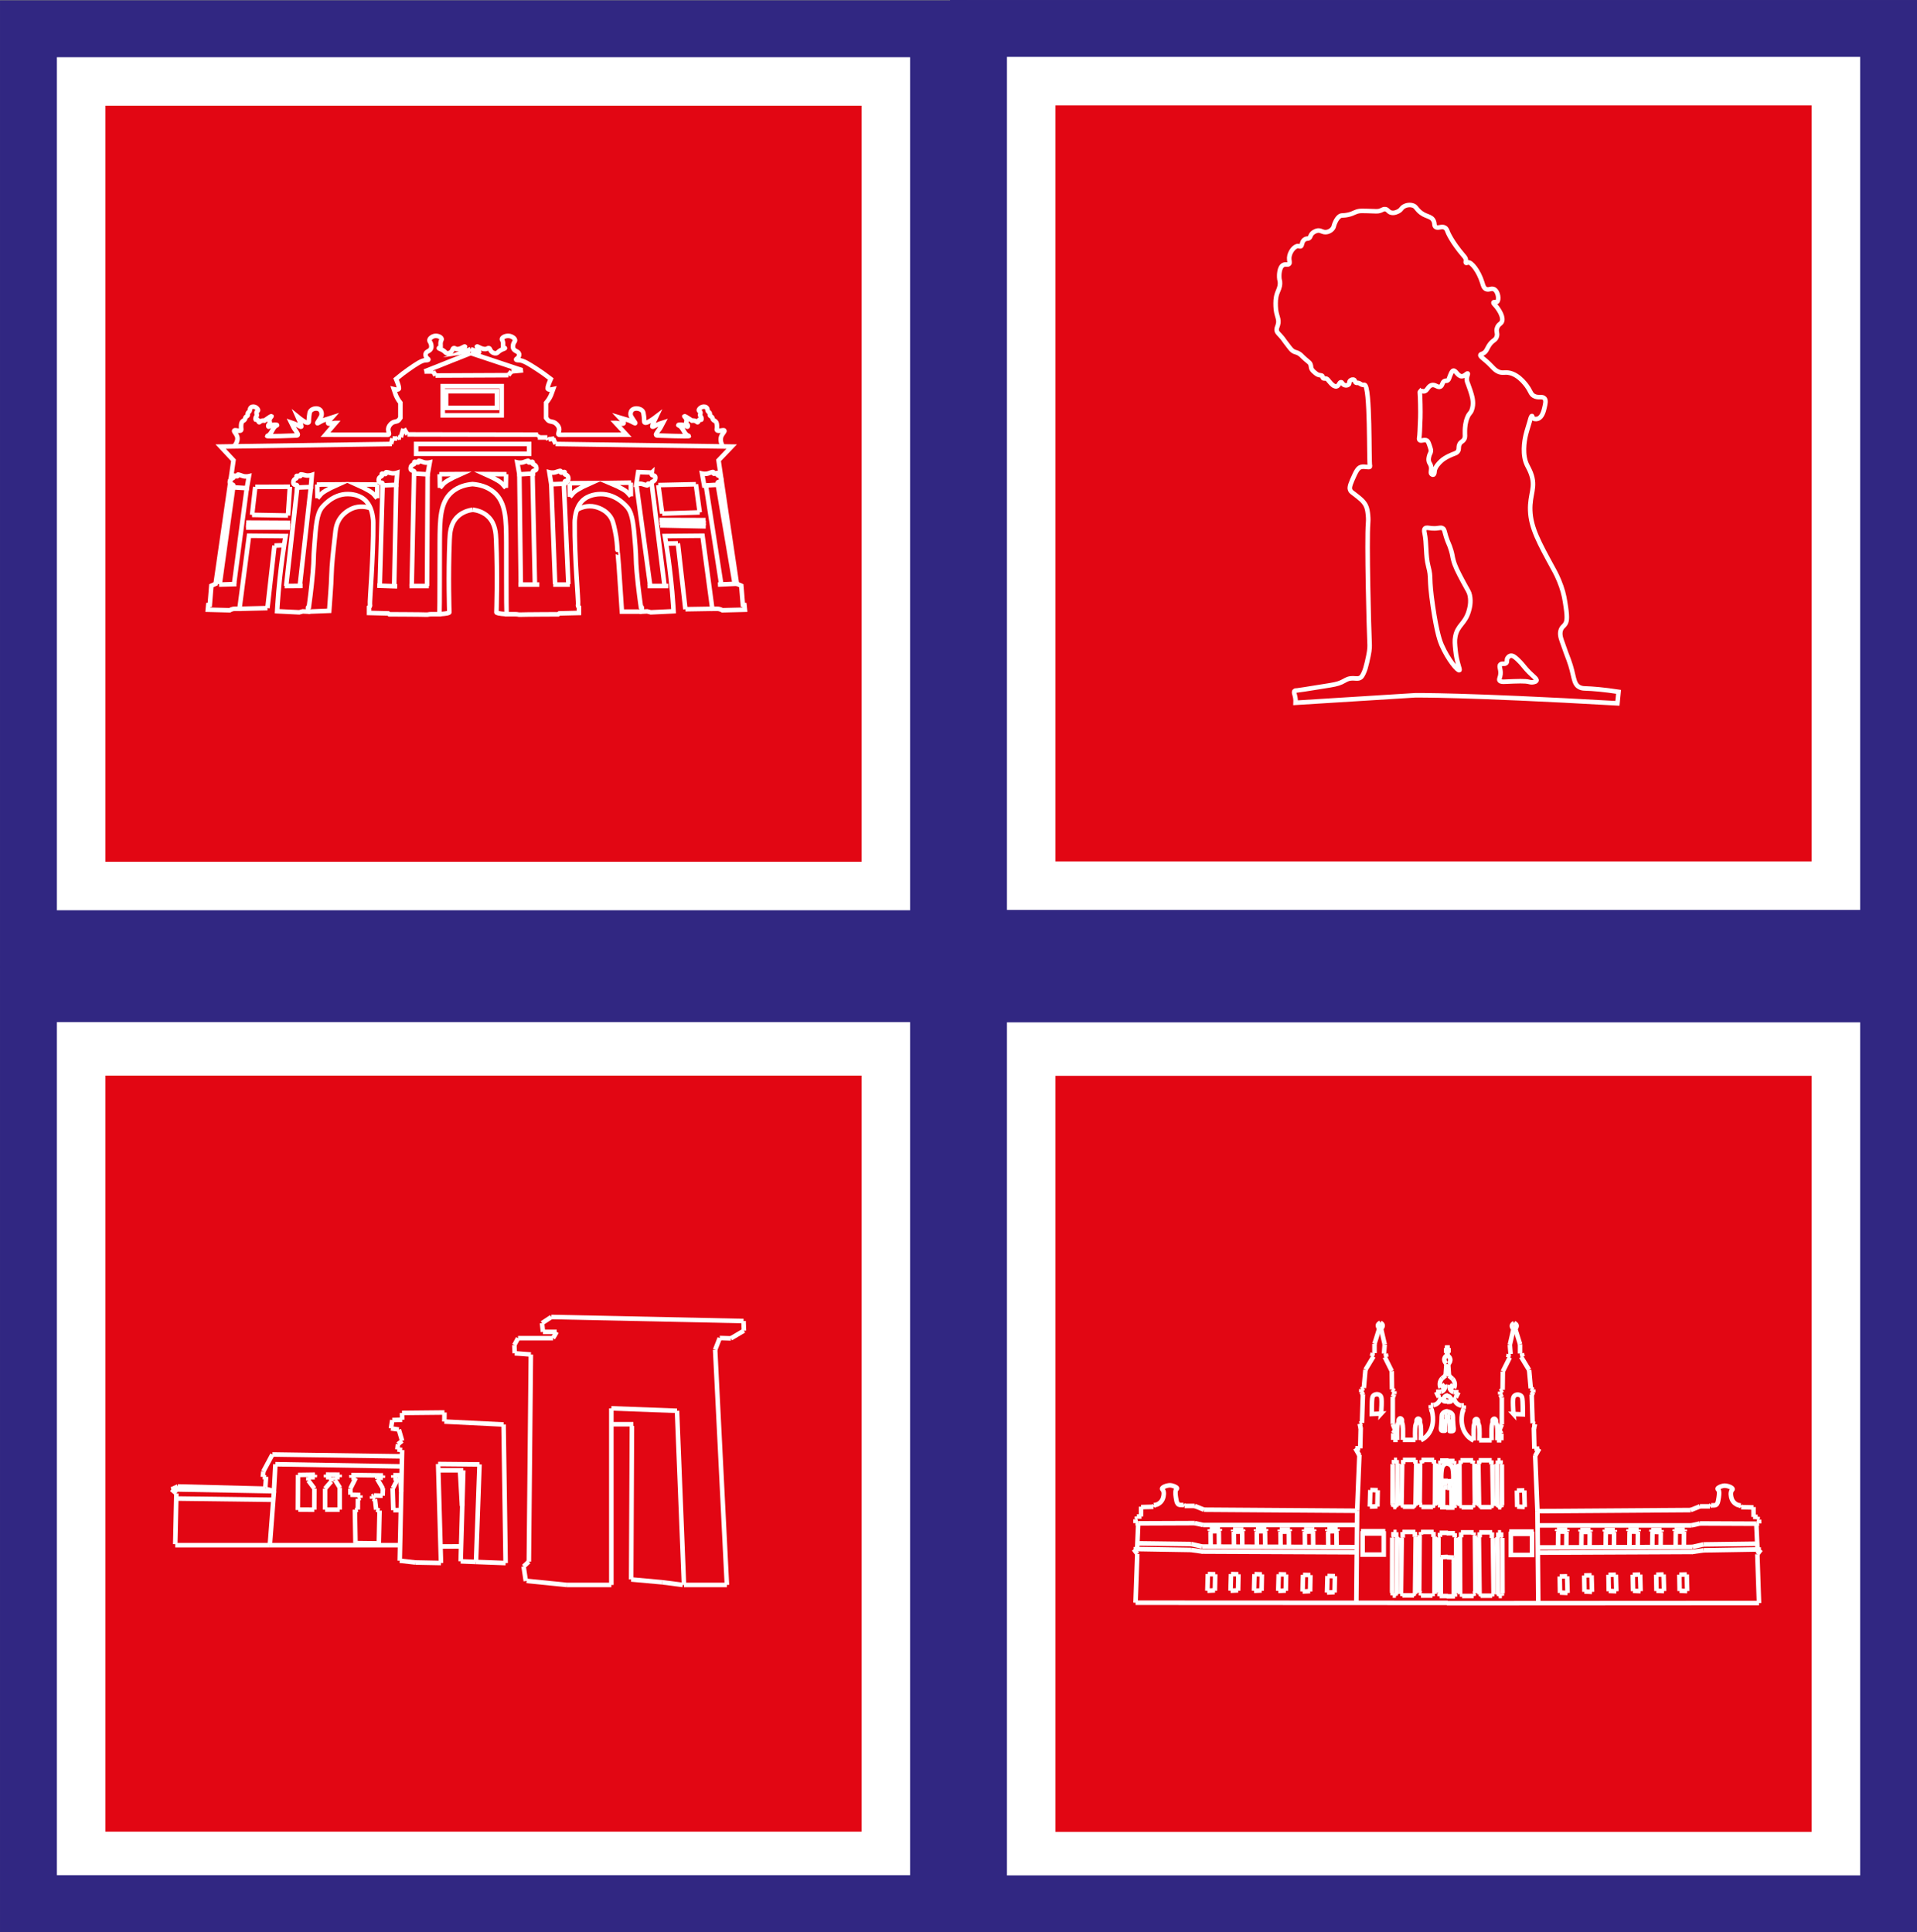 <?xml version="1.0" encoding="UTF-8"?>
<svg id="Capa_1" data-name="Capa 1" xmlns="http://www.w3.org/2000/svg" viewBox="0 0 618.99 624.03">
  <rect x="0" y="0" width="618.99" height="624.03" fill="#808080" stroke="none"/>
  <defs>
    <style>
      .cls-1 {
        fill: #fff;
      }

      .cls-2 {
        fill: #312782;
        stroke: #312782;
      }

      .cls-2, .cls-3, .cls-4, .cls-5 {
        stroke-miterlimit: 10;
        stroke-width: 1.47px;
      }

      .cls-3 {
        fill: #e20613;
        stroke: #e20613;
      }

      .cls-4 {
        fill: #1d1d1b;
      }

      .cls-4, .cls-5 {
        stroke: #fff;
      }

      .cls-5 {
        fill: none;
      }
    </style>
  </defs>
  <rect class="cls-2" x=".74" y=".85" width="310.75" height="310.75"/>
  <rect class="cls-1" x="18.37" y="18.48" width="275.49" height="275.49"/>
  <rect class="cls-3" x="34.76" y="34.87" width="242.71" height="242.71"/>
  <g>
    <line class="cls-5" x1="127.94" y1="156.57" x2="127.27" y2="189.25"/>
    <line class="cls-5" x1="123.55" y1="156.76" x2="122.61" y2="189.28"/>
    <line class="cls-5" x1="126.74" y1="141.58" x2="126.25" y2="143.38"/>
    <line class="cls-5" x1="128.25" y1="141.64" x2="126.74" y2="141.58"/>
    <line class="cls-5" x1="129.5" y1="141.31" x2="128.52" y2="141.26"/>
    <line class="cls-5" x1="128.12" y1="141.63" x2="128.52" y2="141.26"/>
    <line class="cls-5" x1="129.41" y1="141.21" x2="130.25" y2="138.47"/>
    <line class="cls-5" x1="131.55" y1="140.3" x2="130.41" y2="138.43"/>
    <line class="cls-5" x1="173.71" y1="140.38" x2="131.55" y2="140.3"/>
    <line class="cls-5" x1="179.4" y1="143.38" x2="178.62" y2="141.61"/>
    <line class="cls-5" x1="176.74" y1="141.28" x2="173.66" y2="141.28"/>
    <line class="cls-5" x1="179.01" y1="141.61" x2="177.12" y2="141.91"/>
    <line class="cls-5" x1="176.74" y1="141.38" x2="177.09" y2="141.99"/>
    <line class="cls-5" x1="174.11" y1="140.34" x2="173.51" y2="141.28"/>
    <g>
      <rect class="cls-5" x="144.04" y="126.34" width="16.43" height="5.39"/>
      <rect class="cls-5" x="142.96" y="124.71" width="19.03" height="9.42"/>
      <rect class="cls-5" x="134.36" y="143.38" width="36.49" height="3.16"/>
      <g>
        <path class="cls-5" d="M179.4,143.38s56.86,.84,56.86,.84c0,0-4.25,4.44-4.25,4.44,1.97,13.29,3.95,26.57,5.92,39.86l1.43,.64c.17,2.05,.34,4.11,.51,6.16l.5,.05,.16,1.53c-2.42,.06-4.84,.12-7.27,.18,0,0-.6-.32-1.22-.44-.36-.07-.37,0-1.52-.02-.22,0-.4-.01-.52-.01-1.06-7.87-2.11-15.73-3.17-23.6-4.05,.04-8.1,.07-12.15,.11,0,0,1.92,10.48,2.7,22.43,.06,.85,.09,1.53,.11,1.85,0,0-.14,.01-.14,.01-.08,0-1.88,.09-7.2,.34-.39-.1-.78-.2-1.17-.3-.6,.03-1.2,.05-1.81,.08,0,0-.03-.18-.03-.19-.05-.31,.27-1.02,.04-1.29-.04-.04-.11-.1-.25-.11,0,0-.85-5.8-1.32-11.25-.38-4.34-.12-3.89-.47-8.33-.54-6.79-.84-10.22-2.43-12.34-.15-.19-3.53-4.55-8.79-4.46-.73,.01-3.96,.07-6.08,2.36-1.55,1.68-1.95,3.97-2.11,4.9-.16,.91-.17,1.62-.17,1.92-.09,11.15,1.28,25.64,1.1,26.49-.01,.05-.1,.38,.07,.65,.06,.1,.15,.17,.22,.22v1.85c-2.11,.05-4.23,.1-6.34,.15l-.41,.29s-11.52,.05-12.2,.11c-.03,0-.19,.02-.41,0-.22-.02-.38-.06-.41-.07-.22-.06-1.09-.1-3.54-.07,0,0-.07-.43-.07-.43-.1-.57-.08-20.23-.09-22.76-.05-7.42-.09-12.89-4-16.22-2.21-1.88-4.91-2.45-6.9-2.61-1.93,.17-4.55,.73-6.7,2.61-3.81,3.33-3.84,8.8-3.89,16.22-.02,2.52,0,22.19-.09,22.76,0,0-.07,.43-.07,.43-2.38-.03-3.23,.01-3.44,.07-.03,0-.18,.05-.4,.07-.21,.02-.36,0-.4,0-.66-.06-11.86-.11-11.86-.11l-.4-.29c-2.05-.05-4.11-.1-6.16-.15v-1.85c.07-.05,.16-.12,.22-.22,.17-.27,.08-.6,.07-.65-.17-.85,1.16-15.34,1.07-26.49,0-.3-.01-1.01-.17-1.92-.16-.93-.55-3.21-2.06-4.9-2.06-2.29-5.2-2.35-5.91-2.36-5.11-.09-8.4,4.27-8.54,4.46-1.55,2.12-1.84,5.55-2.36,12.34-.34,4.44-.09,3.99-.46,8.33-.46,5.44-1.28,11.25-1.28,11.25-.14,.02-.2,.07-.24,.11-.22,.27,.08,.98,.04,1.29,0,.01-.03,.19-.03,.19-.59-.03-1.17-.05-1.76-.08-.38,.1-.76,.2-1.14,.3-5.17-.24-6.92-.33-7-.34,0,0-.13-.01-.13-.01,.02-.32,.05-1,.11-1.85,.76-11.95,2.62-22.43,2.62-22.43-3.94-.04-7.87-.07-11.81-.11-1.03,7.87-2.05,15.73-3.08,23.6-.11,0-.29,.01-.5,.01-1.12,.02-1.13-.04-1.48,.02-.6,.11-1.19,.44-1.19,.44-2.35-.06-4.71-.12-7.06-.18l.15-1.53,.49-.05c.17-2.05,.33-4.11,.5-6.16l1.39-.64c1.92-13.29,3.84-26.57,5.76-39.86,0,0-4.14-4.44-4.14-4.44,0,0,55.26-.84,55.27-.84"/>
        <path class="cls-5" d="M186.28,164.64c.66-.39,2.5-1.36,4.95-1.13,.38,.04,3.51,.39,5.57,2.99,.99,1.25,1.27,2.46,1.78,4.84,.6,2.74,.69,4.84,.77,6.25,.19,3.63-.19-5.25,1.14,15.16,.05,.82,.31,4.77,.31,4.77,2.13,0,4.25,0,6.38,0"/>
        <line class="cls-5" x1="230" y1="196.61" x2="221.31" y2="196.75"/>
        <line class="cls-5" x1="218.88" y1="175.47" x2="221.31" y2="196.75"/>
        <line class="cls-5" x1="215.09" y1="175.54" x2="218.88" y2="175.47"/>
        <line class="cls-5" x1="77.35" y1="196.61" x2="86.36" y2="196.39"/>
        <line class="cls-5" x1="88.63" y1="176.2" x2="86.36" y2="196.39"/>
        <line class="cls-5" x1="88.63" y1="176.2" x2="91.76" y2="176.07"/>
        <path class="cls-5" d="M119.67,164.15c-.77-.28-2.73-.88-5.08-.24-.25,.07-3.34,.95-5.1,3.96-.9,1.55-1.08,3-1.17,3.78-.8,7.09-1.2,10.64-1.29,14.03-.1,3.87-.49,7.72-.73,11.58h0c-2.26,.09-4.51,.18-6.77,.27"/>
        <path class="cls-5" d="M152.69,164.61c-1.31,.19-3.43,.71-5.08,2.39-2.17,2.21-2.34,5.23-2.43,7.35-.5,11.71-.09,23.4-.09,23.4,0,0-.02-.22-.02-.22,0,0,.02,.17,.02,.22-.02,.2-.66,.43-3.24,.6"/>
        <path class="cls-5" d="M152.69,164.61c1.31,.19,3.43,.71,5.08,2.39,2.17,2.21,2.34,5.23,2.43,7.35,.5,11.71,.09,23.4,.09,23.4,0,0,.02-.22,.02-.22,0,0-.02,.17-.02,.22,.02,.2,.66,.43,3.24,.6"/>
      </g>
      <path class="cls-5" d="M75.6,144.16c.65-.82,1.26-1.91,1.03-2.99-.24-1.09-1.23-1.76-1.01-2.1,.26-.41,1.81,.41,2.23-.15,.18-.23-.04-.43,0-1.31,.03-.64,.06-1.09,.36-1.45,.32-.38,.65-.31,.87-.75,.15-.29,.04-.39,.22-.65,.24-.36,.53-.29,.68-.6,.12-.27-.07-.38,.03-.71,.12-.4,.45-.33,.62-.76,.13-.32,0-.48,.19-.82,.03-.05,.12-.21,.27-.33,.41-.32,1.05-.24,1.49,0,.39,.21,.82,.68,.73,1.03-.06,.22-.26,.17-.41,.44-.27,.47,.22,.89-.05,1.36-.09,.15-.25,.28-.3,.54-.02,.1-.02,.22-.03,.27,0,.21-.01,.31,.03,.35,.12,.13,.41-.13,.62,0,.08,.05,.07,.1,.3,.57,.1,.21,.13,.26,.19,.27,.14,.04,.24-.15,.46-.3,.52-.36,1.3-.24,1.3-.24,1.72-1.25,2.21-1.49,2.27-1.42,.08,.1-.7,.62-.68,1.42,.01,.42,.24,.8,.03,1.06-.1,.12-.19,.1-.3,.24-.17,.24-.16,.61-.03,.68,.05,.03,.1,0,.59-.27,.14-.08,.21-.12,.24-.14,.57-.33,1.93-.27,1.95-.11,0,.05-.12,.09-.22,.14-1.29,.57-1.49,2.87-2.89,3.32-.08,.03-.14,.04-.14,.05,.01,.22,9.08-.14,9.08-.14,.07,0,.67,.08,.81-.19,.08-.16-.03-.36-.08-.46-.41-.76-.89-1.38-1.08-1.66,0,0-.11-.15-.97-1.91,.52,.17,1.27,.45,2.13,.89,.71,.36,.99,.58,1.14,.47,0,0,.23-.18-1.14-3.21,2.31,1.88,3.16,2.1,3.46,1.85,.24-.19,.06-.6,.22-1.93,.11-.98,.17-1.47,.46-1.82,.66-.82,2.35-1.1,3.14-.27,.45,.47,.5,1.2,.41,1.69-.06,.32-.33,.75-.86,1.61-.42,.68-.58,.88-.51,.95,.11,.13,.69-.34,1.7-.82,0,0,.46-.22,3-1.01-1.17,1.3-1.3,1.73-1.19,1.88,.23,.3,1.91-.12,2.22-.13,0,0,.19,0,.19,0-1.09,1.27-2.18,2.54-3.27,3.81,11.37,.02,19.68,.03,20.19,.02,.04,0,.14,0,.22-.07,.28-.24-.15-.92-.16-1.63,0-.87,.62-1.72,1.24-2.14,.87-.58,1.72-.3,2.23-.98,.08-.1,.47-.65,.47-.65v-4.86c-.86-1.08-1.3-2.02-1.55-2.69-.17-.47-.58-1.71-.58-1.71,1.01,.25,1.44,.12,1.62-.11,0,0,.29-.36-.9-3.19,1.56-1.31,2.96-2.35,4.07-3.12,2.58-1.79,4.22-2.92,5.55-2.94,.09,0,.78,0,.83-.22,.03-.16-.34-.27-.61-.65-.23-.32-.36-.79-.29-1.16,.16-.9,1.41-.8,1.77-1.82,.22-.64-.02-1.38-.07-1.52-.2-.6-.47-.68-.47-1.05,.01-.62,.8-1.2,1.51-1.38,1.07-.26,2.34,.3,2.45,.94,.04,.23-.11,.26-.25,.73-.32,1.04,.14,1.77-.25,2.07-.19,.14-.42,.06-.43,.15-.02,.13,.55,.26,1.19,.62,.94,.53,.94,.98,1.51,1.05,.5,.07,1.05-.2,1.37-.54,.44-.47,.38-1.02,.76-1.12,.23-.06,.4,.09,.62,.19,1.19,.53,2.89-.93,3.02-.73,.05,.07-.24,.2-.4,.62-.2,.53,0,1.01-.29,1.23-.07,.06-.14,.07-.14,.07,0,0,.5-.19,2.67-1.05"/>
      <path class="cls-5" d="M233.39,144.18c-.44-.78-.89-1.9-.57-3.01,.32-1.11,1.29-1.8,1.08-2.1-.28-.41-1.94,.41-2.4-.15-.19-.23,.05-.43,0-1.31-.04-.64-.06-1.09-.39-1.45-.34-.38-.7-.31-.94-.75-.16-.29-.04-.39-.23-.65-.26-.36-.57-.29-.72-.6-.13-.27,.08-.38-.03-.71-.13-.4-.48-.33-.67-.76-.14-.32,0-.48-.2-.82-.03-.05-.13-.21-.29-.33-.44-.32-1.13-.24-1.59,0-.42,.21-.88,.68-.78,1.03,.06,.22,.27,.17,.43,.44,.29,.47-.24,.89,.06,1.36,.1,.15,.26,.28,.32,.54,.02,.1,.03,.22,.03,.27,0,.21,.01,.31-.03,.35-.13,.13-.43-.13-.67,0-.09,.05-.07,.1-.32,.57-.11,.21-.14,.26-.2,.27-.15,.04-.26-.15-.49-.3-.56-.36-1.39-.24-1.39-.24-1.84-1.25-2.37-1.49-2.44-1.42-.09,.1,.75,.62,.72,1.42-.01,.42-.26,.8-.03,1.06,.1,.12,.21,.1,.32,.24,.18,.24,.17,.61,.03,.68-.05,.03-.11,0-.64-.27-.15-.08-.23-.12-.26-.14-.61-.33-2.07-.27-2.09-.11,0,.05,.13,.09,.23,.14,1.38,.57,1.59,2.87,3.1,3.32,.08,.03,.15,.04,.14,.05-.01,.22-9.74-.14-9.74-.14-.08,0-.72,.08-.87-.19-.09-.16,.03-.36,.09-.46,.44-.76,.95-1.38,1.16-1.66,0,0,.12-.15,1.04-1.91-.56,.17-1.36,.45-2.29,.89-.76,.36-1.06,.58-1.22,.47,0,0-.25-.18,1.22-3.21-2.47,1.88-3.38,2.1-3.71,1.85-.25-.19-.07-.6-.23-1.93-.12-.98-.18-1.47-.49-1.82-.71-.82-2.52-1.1-3.36-.27-.48,.47-.54,1.2-.43,1.69,.07,.32,.36,.75,.93,1.61,.45,.68,.62,.88,.55,.95-.12,.13-.74-.34-1.83-.82,0,0-.5-.22-3.22-1.01,1.25,1.3,1.39,1.73,1.28,1.88-.25,.3-2.05-.12-2.38-.13,0,0-.2,0-.2,0,1.17,1.27,2.34,2.54,3.51,3.81-12.2,.02-21.11,.03-21.66,.02-.05,0-.15,0-.23-.07-.3-.24,.16-.92,.17-1.63,.01-.87-.66-1.72-1.33-2.14-.93-.58-1.85-.3-2.4-.98-.08-.1-.5-.65-.5-.65v-4.86c.93-1.08,1.4-2.02,1.66-2.69,.18-.47,.62-1.71,.62-1.71-1.09,.25-1.55,.12-1.74-.11,0,0-.31-.36,.97-3.19-1.68-1.31-3.18-2.35-4.37-3.12-2.76-1.79-4.53-2.92-5.95-2.94-.09,0-.84,0-.89-.22-.04-.16,.36-.27,.66-.65,.25-.32,.38-.79,.31-1.16-.18-.9-1.51-.8-1.89-1.82-.24-.64,.03-1.38,.08-1.52,.22-.6,.51-.68,.5-1.05-.01-.62-.86-1.2-1.62-1.38-1.15-.26-2.51,.3-2.63,.94-.04,.23,.12,.26,.27,.73,.34,1.04-.15,1.77,.27,2.07,.2,.14,.45,.06,.46,.15,.03,.13-.59,.26-1.28,.62-1.01,.53-1.01,.98-1.62,1.05-.54,.07-1.12-.2-1.47-.54-.47-.47-.41-1.02-.81-1.12-.24-.06-.43,.09-.66,.19-1.27,.53-3.1-.93-3.24-.73-.05,.07,.26,.2,.43,.62,.22,.53-.01,1.01,.31,1.23,.08,.06,.16,.07,.15,.07,0,0-.58-.21-2.86-1.05"/>
      <line class="cls-5" x1="137.06" y1="119.97" x2="151.98" y2="114.04"/>
      <line class="cls-5" x1="168.52" y1="119.54" x2="151.98" y2="114.04"/>
      <line class="cls-5" x1="140.63" y1="121.28" x2="164.15" y2="121.17"/>
      <line class="cls-5" x1="165.12" y1="119.97" x2="168.9" y2="119.59"/>
      <line class="cls-5" x1="139.98" y1="119.97" x2="137.06" y2="119.97"/>
      <line class="cls-5" x1="165.12" y1="119.97" x2="164.15" y2="121.17"/>
      <line class="cls-5" x1="139.85" y1="119.97" x2="140.63" y2="121.28"/>
      <line class="cls-5" x1="212.58" y1="156.66" x2="224.69" y2="156.39"/>
      <line class="cls-5" x1="213.82" y1="165.86" x2="225.93" y2="165.48"/>
      <line class="cls-5" x1="224.69" y1="156.39" x2="225.93" y2="165.48"/>
      <line class="cls-5" x1="212.58" y1="156.66" x2="213.82" y2="165.86"/>
      <g>
        <path class="cls-5" d="M183.82,156.06l6.92-.05c-3.8,1.69-5.15,2.66-5.66,3.25-.07,.08-1.05,1.22-1.05,1.22h0"/>
        <line class="cls-5" x1="183.96" y1="156.06" x2="184.04" y2="160.47"/>
      </g>
      <g>
        <path class="cls-5" d="M203.81,155.87l-6.92,.1c3.83,1.6,5.2,2.55,5.73,3.12,.07,.08,1.07,1.19,1.07,1.19h0"/>
        <line class="cls-5" x1="203.68" y1="155.87" x2="203.7" y2="160.29"/>
      </g>
      <g>
        <path class="cls-5" d="M141.84,153.15l6.92-.05c-3.8,1.69-5.15,2.66-5.66,3.25-.07,.08-1.05,1.22-1.05,1.22h0"/>
        <line class="cls-5" x1="141.97" y1="153.15" x2="142.05" y2="157.56"/>
      </g>
      <g>
        <path class="cls-5" d="M163.53,153.15l-6.92-.05c3.8,1.69,5.15,2.66,5.66,3.25,.07,.08,1.05,1.22,1.05,1.22h0"/>
        <line class="cls-5" x1="163.4" y1="153.15" x2="163.32" y2="157.56"/>
      </g>
      <g>
        <path class="cls-5" d="M102.29,156.49l6.92-.05c-3.8,1.69-5.15,2.66-5.66,3.25-.07,.08-1.05,1.22-1.05,1.22h0"/>
        <line class="cls-5" x1="102.42" y1="156.49" x2="102.5" y2="160.9"/>
      </g>
      <g>
        <path class="cls-5" d="M121.99,156.49l-6.92-.05c3.8,1.69,5.15,2.66,5.66,3.25,.07,.08,1.05,1.22,1.05,1.22h0"/>
        <line class="cls-5" x1="121.85" y1="156.49" x2="121.77" y2="160.9"/>
      </g>
      <line class="cls-5" x1="82.43" y1="157.24" x2="93.6" y2="157.2"/>
      <line class="cls-5" x1="81.39" y1="166.28" x2="92.99" y2="166.49"/>
      <line class="cls-5" x1="93.6" y1="157.2" x2="92.99" y2="166.49"/>
      <line class="cls-5" x1="82.43" y1="157.24" x2="81.39" y2="166.28"/>
    </g>
    <line class="cls-5" x1="212.96" y1="167.93" x2="227.82" y2="167.98"/>
    <line class="cls-5" x1="213.2" y1="169.67" x2="227.88" y2="169.99"/>
    <line class="cls-5" x1="213.03" y1="168.89" x2="227.91" y2="168.87"/>
    <line class="cls-5" x1="79.52" y1="168.77" x2="93.68" y2="168.85"/>
    <line class="cls-5" x1="79.44" y1="169.64" x2="93.68" y2="169.78"/>
    <line class="cls-5" x1="79.44" y1="170.38" x2="93.66" y2="170.4"/>
    <path class="cls-5" d="M75.3,157.39h0s4.4,.25,4.4,.25h0s.68-3.85,.68-3.85h0s-1.13,.27-2.13-.11c-.08-.03-.39-.15-.83-.29-.4-.13-.59-.17-.68-.07-.13,.12,.04,.35-.07,.47-.21,.23-1.06-.37-1.26-.15-.11,.12,.11,.33,0,.58-.14,.29-.54,.18-.89,.58-.14,.16-.2,.32-.23,.4-.03,.08-.22,.63,.04,.98,.28,.39,.85,.16,1.01,.51,0,0,.04,.09-.04,.69Z"/>
    <path class="cls-5" d="M95.98,157.45h0s4.4-.17,4.4-.17h0s.32-3.89,.32-3.89h0s-1.1,.37-2.13,.1c-.08-.02-.4-.11-.85-.21-.41-.09-.6-.11-.69,0-.11,.14,.07,.35-.03,.48-.19,.25-1.09-.26-1.27-.02-.1,.13,.15,.32,.05,.58-.11,.31-.52,.23-.83,.66-.13,.17-.17,.34-.19,.42-.02,.08-.15,.65,.13,.97,.32,.36,.86,.08,1.05,.41,0,0,.05,.08,.03,.69Z"/>
    <path class="cls-5" d="M231.78,156.55h0s-4.4,.25-4.4,.25h0s-.68-3.85-.68-3.85h0s1.13,.27,2.13-.11c.08-.03,.39-.15,.83-.29,.4-.13,.59-.17,.68-.07,.13,.12-.04,.35,.07,.47,.21,.23,1.06-.37,1.26-.15,.11,.12-.11,.33,0,.58,.14,.29,.54,.18,.89,.58,.14,.16,.2,.32,.23,.4,.03,.08,.22,.63-.04,.98-.28,.39-.85,.16-1.01,.51,0,0-.04,.09,.04,.69Z"/>
    <path class="cls-5" d="M210.47,152.62h0s-4.4-.16-4.4-.16h0s-.6,3.86-.6,3.86h0s1.13-.29,2.13,.06c.08,.03,.39,.14,.84,.27,.4,.12,.59,.15,.69,.06,.12-.13-.05-.35,.06-.47,.21-.24,1.06,.34,1.26,.12,.11-.12-.12-.33-.01-.58,.13-.3,.54-.2,.88-.6,.14-.16,.19-.33,.22-.41,.03-.08,.2-.64-.06-.98-.29-.38-.86-.14-1.02-.49,0,0-.04-.09,.02-.69Z"/>
    <path class="cls-5" d="M133.69,152.94h0s4.4,.25,4.4,.25h0s.68-3.85,.68-3.85h0s-1.13,.27-2.13-.11c-.08-.03-.39-.15-.83-.29-.4-.13-.59-.17-.68-.07-.13,.12,.04,.35-.07,.47-.21,.23-1.06-.37-1.26-.15-.11,.12,.11,.33,0,.58-.14,.29-.54,.18-.89,.58-.14,.16-.2,.32-.23,.4-.03,.08-.22,.63,.04,.98,.28,.39,.85,.16,1.01,.51,0,0,.04,.09-.04,.69Z"/>
    <path class="cls-5" d="M172.1,152.94h0s-4.4,.25-4.4,.25h0s-.68-3.85-.68-3.85h0s1.13,.27,2.13-.11c.08-.03,.39-.15,.83-.29,.4-.13,.59-.17,.68-.07,.13,.12-.04,.35,.07,.47,.21,.23,1.06-.37,1.26-.15,.11,.12-.11,.33,0,.58,.14,.29,.54,.18,.89,.58,.14,.16,.2,.32,.23,.4,.03,.08,.22,.63-.04,.98-.28,.39-.85,.16-1.01,.51,0,0-.04,.09,.04,.69Z"/>
    <path class="cls-5" d="M182.4,156.22h0s-4.4,.17-4.4,.17h0s-.61-3.86-.61-3.86h0s1.13,.29,2.13-.07c.08-.03,.39-.14,.83-.27,.4-.12,.59-.16,.69-.06,.12,.13-.04,.35,.06,.47,.21,.24,1.06-.35,1.26-.12,.11,.12-.12,.33-.01,.58,.13,.3,.54,.19,.88,.59,.14,.16,.19,.33,.22,.41,.03,.08,.2,.64-.05,.98-.29,.38-.86,.14-1.02,.49,0,0-.04,.09,.02,.69Z"/>
    <path class="cls-5" d="M123.55,156.76h0s4.4-.19,4.4-.19h0s.3-3.9,.3-3.9h0s-1.1,.38-2.13,.1c-.08-.02-.4-.11-.85-.21-.41-.09-.6-.11-.69,0-.11,.14,.07,.35-.03,.48-.19,.25-1.09-.26-1.27-.02-.1,.13,.15,.32,.06,.58-.11,.31-.52,.24-.83,.66-.12,.17-.17,.34-.19,.42-.02,.08-.15,.65,.13,.97,.32,.36,.86,.07,1.05,.4,0,0,.05,.08,.03,.69Z"/>
    <line class="cls-5" x1="231.78" y1="156.55" x2="237.22" y2="188.55"/>
    <line class="cls-5" x1="227.93" y1="156.77" x2="232.88" y2="188.63"/>
    <line class="cls-5" x1="210.45" y1="156.36" x2="214.59" y2="189.25"/>
    <line class="cls-5" x1="205.47" y1="156.33" x2="209.9" y2="188.79"/>
    <line class="cls-5" x1="182.07" y1="156.39" x2="183.53" y2="188.63"/>
    <line class="cls-5" x1="178" y1="156.39" x2="179.25" y2="188.65"/>
    <line class="cls-5" x1="171.95" y1="153.27" x2="172.72" y2="188.79"/>
    <line class="cls-5" x1="167.7" y1="153.19" x2="168.16" y2="188.7"/>
    <line class="cls-5" x1="75.3" y1="157.39" x2="70.95" y2="188.68"/>
    <line class="cls-5" x1="79.69" y1="157.64" x2="75.59" y2="188.48"/>
    <line class="cls-5" x1="95.98" y1="157.45" x2="92.4" y2="189.24"/>
    <line class="cls-5" x1="100.38" y1="157.28" x2="96.81" y2="189.06"/>
    <line class="cls-5" x1="133.69" y1="152.94" x2="132.93" y2="189.25"/>
    <line class="cls-5" x1="138.08" y1="153.19" x2="137.89" y2="189.25"/>
    <line class="cls-5" x1="70.72" y1="188.79" x2="76.34" y2="188.63"/>
    <line class="cls-5" x1="91.91" y1="189.25" x2="97.71" y2="189.21"/>
    <line class="cls-5" x1="121.81" y1="189.14" x2="128.25" y2="189.35"/>
    <line class="cls-5" x1="132.2" y1="189.25" x2="138.47" y2="189.25"/>
    <line class="cls-5" x1="167.37" y1="188.79" x2="174.15" y2="188.79"/>
    <line class="cls-5" x1="178.63" y1="188.79" x2="184" y2="188.79"/>
    <line class="cls-5" x1="231.81" y1="188.79" x2="237.92" y2="188.51"/>
    <line class="cls-5" x1="209.1" y1="189.25" x2="215.81" y2="189.25"/>
  </g>
  <rect class="cls-2" x="307.51" y=".74" width="310.75" height="310.75"/>
  <rect class="cls-1" x="325.14" y="18.37" width="275.49" height="275.49"/>
  <rect class="cls-3" x="341.53" y="34.76" width="242.71" height="242.71"/>
  <g>
    <path class="cls-5" d="M417.97,223.25c-.25,.29-.02,.83,.13,1.38,.15,.52,.29,1.3,.24,2.33,27.72-1.74,38.49-2.41,38.53-2.41,0,0,15.55-.26,65.39,2.59,.12-1.24,.25-2.47,.37-3.71-4.92-.75-8.37-1.02-10.75-1.1-.58-.02-1.17-.04-1.85-.38-2.17-1.1-1.59-3.75-3.52-8.89-.3-.79-1.18-3.04-2.22-6.11-.35-1.03-.79-2.4-.22-3.72,.35-.81,.79-.92,1.27-1.61,.55-.78,.82-1.85,.27-5.56-.37-2.51-.63-4.2-1.5-6.72-.96-2.75-2.03-4.68-2.41-5.37-4.8-8.78-7.39-13.51-7.6-19.08-.2-5.38,1.98-7.47,.19-12.13-.78-2.05-1.6-2.7-2.01-5.09-.63-3.7,.44-7.46,.69-8.34,0,0,.02-.07,.94-3.15,.39-1.55,.61-1.87,.74-1.85,.15,.02,.11,.47,.44,.76,.49,.44,1.39,.16,1.47,.13,1.41-.45,1.89-2.5,2.14-3.55,.32-1.35,.56-2.39,0-3.01-.73-.82-2.01,0-3.41-.8-.91-.51-1.01-1.21-1.74-2.41-.22-.37-2.85-4.58-6.49-5.09-1.33-.19-1.97,.24-3.28-.33-.87-.39-1.36-.92-2.21-1.81-2.31-2.43-3.77-3.01-3.55-3.61,.11-.29,.45-.21,1.07-.6,.88-.56,1-1.27,1.61-2.28,1.2-2,2.21-1.66,2.61-3.08,.33-1.15-.31-1.46,.07-2.68,.45-1.46,1.45-1.3,1.67-2.41,.35-1.68-1.52-4.25-2.41-5.15-.1-.1-.51-.51-.4-.74,.13-.25,.76,.06,1.14-.2,.77-.53,.41-3.44-1-4.08-.93-.42-1.68,.42-2.61-.07-.71-.37-.88-1.18-1.14-2.01-1.17-3.81-3.55-6.78-4.62-6.56-.23,.05-.51,.26-.67,.13-.16-.13,0-.47,0-.87-.01-.62-.43-1.06-.69-1.36-4-4.66-5.17-7.68-5.17-7.68-.21-.55-.39-1.15-.97-1.47-1.03-.58-2.13,.37-2.94-.2-.59-.41-.2-1.04-.67-2.01-.83-1.71-2.72-1.12-4.8-3.2-.87-.86-.9-1.33-1.71-1.66-.94-.39-2.15-.27-3.06,.25-.9,.51-.73,.96-1.71,1.51-.31,.17-1.46,.82-2.56,.45-.88-.3-.94-.98-1.76-1.1-.58-.09-.83,.22-1.61,.5-.91,.33-1.26,.16-4.27,.1-1.35-.03-2.02-.04-2.31,0-1.67,.22-1.82,.76-3.71,1.2-1.89,.44-2.21,.02-2.96,.6-.99,.77-1.53,2.39-1.61,2.61-.17,.53-.16,.73-.4,1.1-.6,.93-1.66,1.22-1.81,1.25-1.57,.4-2.1-.8-3.51-.35-.2,.06-1.3,.41-1.81,1.36-.23,.42-.23,.77-.6,1-.4,.26-.65,.03-1.2,.3-.12,.06-.55,.29-.8,.75-.09,.16-.16,.39-.3,.85-.14,.46-.14,.56-.25,.65-.26,.23-.67,.03-1,.01-1.15-.07-2.77,1.89-2.87,3.8-.05,1,.34,1.54-.05,1.96-.44,.47-1.1-.03-1.86,.35-1.39,.7-1.33,3.49-1.31,3.97,.04,1.03,.27,1.03,.25,1.96-.03,1.35-.52,2.1-.9,3.16-.57,1.59-.53,2.94-.5,4.22,.08,3.29,1.36,4.01,.7,6.12-.21,.69-.51,1.13-.35,1.81,.17,.73,.7,.98,1.76,2.26,.29,.35,.14,.2,1,1.36,1.25,1.67,1.88,2.5,2.31,2.81,.98,.7,1.22,.31,2.41,1.15,.61,.43,.45,.47,1.76,1.61,1.17,1.02,1.38,1.07,1.61,1.56,.33,.72,.05,1.03,.5,1.76,.27,.43,.62,.73,.95,1,.41,.34,.66,.55,1.05,.7,.72,.28,1.18,.1,1.41,.45,.16,.24-.01,.4,.15,.6,.26,.31,.76,.02,1.31,.3,.17,.09,.19,.16,.6,.65,1.05,1.28,1.45,1.48,1.61,1.56,.32,.15,.56,.26,.85,.2,.8-.16,.91-1.35,1.46-1.36,.42,0,.45,.71,1.15,.95,.41,.14,.99,.12,1.31-.2,.36-.36,.08-.79,.45-1.2,.32-.36,.95-.52,1.31-.3,.35,.21,.2,.66,.6,.9,.25,.15,.35,0,.8,.1,.62,.14,.7,.49,1.31,.6,.34,.06,.54,0,.65,0,1.93,.13,1.4,24.73,1.76,26.15,0,.03,.04,.15,0,.25-.23,.49-1.7-.21-2.91,.15-1.1,.33-1.67,1.62-2.81,4.22-.91,2.07-.85,2.74-.65,3.21,.22,.54,.57,.72,1.41,1.36,1.63,1.25,2.85,2.18,3.56,3.51,.56,1.05,.66,2.09,.79,3.31,.13,1.28,.04,2.26,.02,2.51-.48,5.62,.25,34.46,.48,38.81,0,.11,.02,.36,.02,.7,.01,1.12-.1,2.2-.85,5.42-.37,1.56-.61,2.45-1.1,3.51-.47,1.01-.74,1.26-.95,1.41-.9,.63-1.78,.14-3.21,.3-1.25,.14-1.7,.64-3.01,1.25-1.24,.58-2.64,.81-5.42,1.25-5.86,.94-8.79,1.41-9.04,1.4-.12,0-.49-.04-.69,.18Z"/>
    <path class="cls-5" d="M484.2,219.76c.29,.47,1.14,.42,1.67,.4,4.27-.19,6.65-.29,7.9,.07,.15,.04,.72,.22,1.41,.07,.31-.07,.81-.18,.94-.47,.27-.61-1.28-1.48-3.15-3.55-1.08-1.2-1.51-1.95-3.01-3.35-.77-.72-1.54-1.33-2.28-1.14-.51,.14-.84,.62-.87,.67-.43,.66-.06,1.16-.4,1.61-.46,.61-1.39,0-1.94,.54-.67,.65,.45,1.83-.09,3.83-.16,.6-.39,.98-.18,1.32Z"/>
    <path class="cls-5" d="M460.12,170.67c-.38,.39-.21,1.11-.16,1.33,.78,3.54,.3,7.31,1.22,10.82,1.13,4.3,.02,2.96,1.5,13.01,1.31,8.9,2.41,11.55,2.82,12.49,2.13,4.87,5.21,8.41,5.72,8.13,.37-.2-.84-2.33-1.25-6.43-.2-2-.32-3.09-.05-4.47,.71-3.72,3.09-4,4.32-8.13,.28-.96,.83-2.89,.35-5.17-.26-1.22-.56-1.37-2.26-4.57-1.66-3.13-2.5-4.74-3.06-6.83-.36-1.37-.24-1.5-.7-3.06-.63-2.16-.97-2.27-1.66-4.52-.57-1.86-.49-2.26-1-2.61-.79-.53-1.35,.15-3.61-.05-1.13-.1-1.78-.34-2.16,.05Z"/>
    <path class="cls-5" d="M458.56,126.39c-.14,.15-.11,.38-.1,.45,.12,1.06,.23,6.27,.16,8.05-.14,3.79-.21,5.68-.36,6.51-.02,.13-.09,.48,.1,.7,.43,.52,1.56-.31,2.41,.2,.36,.22,.54,.75,.9,1.81,.26,.78,.4,1.16,.35,1.61-.07,.69-.39,.78-.6,1.76-.07,.31-.16,.74-.1,1.25,.09,.84,.47,.91,.7,1.71,.39,1.32-.32,2.23,.25,2.71,.14,.12,.37,.22,.55,.15,.35-.13,.38-.83,.39-1.04,.11-1.47,1.51-2.8,2.07-3.33,1.36-1.3,3.65-2.17,4.42-2.46,.27-.1,.65-.24,.95-.6,.6-.71,.16-1.4,.6-2.37,.41-.92,1-.76,1.51-1.64,.45-.77,.19-1.21,.25-2.86,.03-.88,.11-2.61,.85-4.32,.6-1.38,.93-1.12,1.36-2.26,.76-2.01,.21-4.04-.05-4.97-.15-.54-.58-1.94-1.15-3.41-.23-.58-.46-1.12-.4-1.86,.06-.87,.48-1.41,.3-1.56-.25-.2-.97,.92-1.96,.9-1.31-.03-1.89-2.01-2.71-1.81-.41,.1-.65,.68-1.05,1.66-.33,.8-.36,1.26-.8,1.51-.35,.2-.51,0-.9,.15-.84,.31-.66,1.4-1.36,1.81-.86,.51-1.69-.82-2.91-.45-1.22,.37-1.37,1.98-2.49,1.99-.45,0-.94-.24-1.17,.02Z"/>
  </g>
  <rect class="cls-2" x=".74" y="312.47" width="310.75" height="310.75"/>
  <rect class="cls-1" x="18.37" y="330.1" width="275.49" height="275.49"/>
  <rect class="cls-3" x="34.76" y="348.1" width="242.71" height="242.71"/>
  <g>
    <line class="cls-4" x1="171.41" y1="437.44" x2="170.76" y2="504.32"/>
    <line class="cls-5" x1="169.07" y1="505.89" x2="170.76" y2="504.32"/>
    <line class="cls-5" x1="56.59" y1="499.02" x2="87.13" y2="499.02"/>
    <line class="cls-5" x1="56.91" y1="483.96" x2="88.47" y2="484.36"/>
    <line class="cls-5" x1="55.39" y1="480.98" x2="88.47" y2="481.59"/>
    <line class="cls-5" x1="56.95" y1="482.33" x2="56.59" y2="498.69"/>
    <line class="cls-5" x1="55.39" y1="480.98" x2="56.95" y2="482.33"/>
    <line class="cls-5" x1="88.47" y1="481.59" x2="87.13" y2="499.02"/>
    <line class="cls-5" x1="57.44" y1="480.05" x2="85.66" y2="480.77"/>
    <line class="cls-5" x1="55.39" y1="480.98" x2="57.44" y2="480.05"/>
    <line class="cls-5" x1="85.66" y1="480.77" x2="88.47" y2="481.59"/>
    <line class="cls-5" x1="141.47" y1="472.8" x2="154.83" y2="472.93"/>
    <line class="cls-5" x1="142.39" y1="504.77" x2="141.47" y2="472.8"/>
    <line class="cls-5" x1="153.7" y1="504.43" x2="154.83" y2="472.93"/>
    <line class="cls-5" x1="141.63" y1="474.83" x2="149.6" y2="474.83"/>
    <line class="cls-5" x1="148.75" y1="504.23" x2="149.6" y2="474.83"/>
    <line class="cls-5" x1="153.7" y1="504.43" x2="148.75" y2="504.23"/>
    <line class="cls-5" x1="163.26" y1="504.79" x2="153.7" y2="504.43"/>
    <line class="cls-5" x1="162.6" y1="460.05" x2="163.26" y2="504.79"/>
    <line class="cls-5" x1="143.48" y1="459.1" x2="162.6" y2="460.05"/>
    <line class="cls-5" x1="143.52" y1="456.17" x2="143.48" y2="459.1"/>
    <line class="cls-5" x1="129.81" y1="456.31" x2="143.52" y2="456.17"/>
    <line class="cls-5" x1="129.86" y1="458.52" x2="129.81" y2="456.31"/>
    <line class="cls-5" x1="126.66" y1="458.61" x2="129.86" y2="458.52"/>
    <line class="cls-5" x1="126.23" y1="461.31" x2="126.66" y2="458.61"/>
    <line class="cls-5" x1="128.78" y1="461.67" x2="126.23" y2="461.31"/>
    <line class="cls-5" x1="129.84" y1="465.32" x2="128.78" y2="461.67"/>
    <line class="cls-5" x1="128.49" y1="466.4" x2="129.84" y2="465.32"/>
    <line class="cls-5" x1="128.3" y1="468.11" x2="128.49" y2="466.4"/>
    <line class="cls-5" x1="129.84" y1="468.29" x2="128.3" y2="468.11"/>
    <line class="cls-5" x1="129.07" y1="504.03" x2="129.84" y2="468.29"/>
    <line class="cls-5" x1="134.19" y1="504.61" x2="142.39" y2="504.77"/>
    <line class="cls-5" x1="129.07" y1="504.03" x2="134.19" y2="504.61"/>
    <line class="cls-5" x1="148.52" y1="474.83" x2="149.18" y2="486.35"/>
    <line class="cls-5" x1="148.85" y1="499.41" x2="142.24" y2="499.43"/>
    <line class="cls-5" x1="87.97" y1="469.72" x2="129.79" y2="470.33"/>
    <line class="cls-5" x1="85.04" y1="475.2" x2="87.97" y2="469.72"/>
    <line class="cls-5" x1="85.68" y1="480.41" x2="85.92" y2="476.92"/>
    <line class="cls-5" x1="85.04" y1="475.2" x2="84.86" y2="476.99"/>
    <line class="cls-5" x1="85.91" y1="477.12" x2="84.86" y2="476.99"/>
    <line class="cls-5" x1="88.93" y1="472.87" x2="129.72" y2="473.58"/>
    <line class="cls-5" x1="88.42" y1="482.19" x2="88.93" y2="472.87"/>
    <line class="cls-5" x1="87.13" y1="499.02" x2="129.16" y2="499.02"/>
    <line class="cls-5" x1="96.22" y1="476.33" x2="101.68" y2="476.25"/>
    <line class="cls-5" x1="99.52" y1="477.06" x2="101.65" y2="477.06"/>
    <line class="cls-5" x1="101.68" y1="476.25" x2="101.61" y2="477.06"/>
    <line class="cls-5" x1="101.47" y1="487.56" x2="96.31" y2="487.53"/>
    <line class="cls-5" x1="96.22" y1="476.33" x2="96.17" y2="487.67"/>
    <line class="cls-5" x1="101.5" y1="480.73" x2="101.47" y2="487.56"/>
    <line class="cls-5" x1="99.56" y1="478.14" x2="101.5" y2="480.73"/>
    <line class="cls-5" x1="99.59" y1="477.06" x2="99.56" y2="478.14"/>
    <line class="cls-5" x1="105.24" y1="476.22" x2="109.67" y2="476.25"/>
    <line class="cls-5" x1="104.96" y1="487.55" x2="109.69" y2="487.55"/>
    <line class="cls-5" x1="109.69" y1="480.46" x2="109.69" y2="487.55"/>
    <line class="cls-5" x1="104.96" y1="480.75" x2="104.96" y2="487.55"/>
    <line class="cls-5" x1="106.98" y1="478.43" x2="104.96" y2="480.75"/>
    <line class="cls-5" x1="106.94" y1="477.06" x2="106.98" y2="478.43"/>
    <line class="cls-5" x1="105.24" y1="476.22" x2="105.27" y2="477.1"/>
    <line class="cls-5" x1="106.94" y1="477.06" x2="105.25" y2="477.06"/>
    <line class="cls-5" x1="108.17" y1="477" x2="109.69" y2="477.06"/>
    <line class="cls-5" x1="109.67" y1="476.25" x2="109.69" y2="477.06"/>
    <line class="cls-5" x1="108.17" y1="477" x2="108.19" y2="477.99"/>
    <line class="cls-5" x1="109.78" y1="480.52" x2="108.19" y2="477.99"/>
    <line class="cls-5" x1="114.78" y1="498.35" x2="122.32" y2="498.44"/>
    <line class="cls-5" x1="114.59" y1="487.55" x2="114.78" y2="498.35"/>
    <line class="cls-5" x1="122.56" y1="487.85" x2="122.32" y2="498.44"/>
    <line class="cls-5" x1="115.54" y1="487.55" x2="114.69" y2="487.74"/>
    <line class="cls-5" x1="121.47" y1="487.55" x2="122.56" y2="487.85"/>
    <line class="cls-5" x1="121.08" y1="484.15" x2="121.47" y2="487.55"/>
    <line class="cls-5" x1="115.57" y1="484" x2="115.54" y2="487.55"/>
    <line class="cls-5" x1="116.37" y1="482.94" x2="116.4" y2="483.73"/>
    <line class="cls-5" x1="115.57" y1="484" x2="116.4" y2="483.73"/>
    <line class="cls-5" x1="113.15" y1="482.72" x2="116.38" y2="482.8"/>
    <line class="cls-5" x1="113.13" y1="480.75" x2="113.15" y2="482.72"/>
    <line class="cls-5" x1="114.88" y1="477.28" x2="113.13" y2="480.75"/>
    <line class="cls-5" x1="113.49" y1="477.24" x2="114.88" y2="477.28"/>
    <line class="cls-5" x1="113.46" y1="476.36" x2="113.49" y2="477.24"/>
    <line class="cls-5" x1="123.66" y1="476.49" x2="113.46" y2="476.36"/>
    <line class="cls-5" x1="121.83" y1="477.17" x2="123.62" y2="477.26"/>
    <line class="cls-5" x1="123.66" y1="476.49" x2="123.62" y2="477.26"/>
    <line class="cls-5" x1="121.83" y1="477.17" x2="121.8" y2="477.64"/>
    <line class="cls-5" x1="123.64" y1="480.75" x2="121.8" y2="477.64"/>
    <line class="cls-5" x1="123.55" y1="483.05" x2="123.64" y2="480.59"/>
    <line class="cls-5" x1="120.74" y1="482.96" x2="123.55" y2="483.05"/>
    <line class="cls-5" x1="120.2" y1="483.33" x2="120.74" y2="482.96"/>
    <line class="cls-5" x1="120.18" y1="484" x2="120.13" y2="483.15"/>
    <line class="cls-5" x1="121.09" y1="484.24" x2="120.32" y2="484"/>
    <line class="cls-5" x1="126.99" y1="476.43" x2="129.16" y2="476.43"/>
    <line class="cls-5" x1="126.77" y1="480.59" x2="126.99" y2="487.7"/>
    <line class="cls-5" x1="129.42" y1="487.7" x2="126.99" y2="487.7"/>
    <line class="cls-5" x1="126.99" y1="476.43" x2="126.99" y2="477.22"/>
    <line class="cls-5" x1="128.4" y1="477.41" x2="126.99" y2="477.41"/>
    <line class="cls-5" x1="126.88" y1="480.59" x2="128.52" y2="477.41"/>
    <line class="cls-5" x1="129.16" y1="476.43" x2="129.55" y2="481.74"/>
    <line class="cls-5" x1="197.4" y1="454.83" x2="197.4" y2="511.86"/>
    <line class="cls-5" x1="218.6" y1="455.62" x2="220.85" y2="511.86"/>
    <line class="cls-5" x1="197.4" y1="454.83" x2="218.6" y2="455.62"/>
    <line class="cls-5" x1="204.04" y1="460.49" x2="203.8" y2="510.09"/>
    <line class="cls-5" x1="197.4" y1="459.96" x2="204.51" y2="459.96"/>
    <line class="cls-5" x1="203.8" y1="510.09" x2="213.86" y2="511"/>
    <line class="cls-5" x1="234.71" y1="511.86" x2="220.85" y2="511.86"/>
    <line class="cls-5" x1="213.86" y1="511" x2="220.44" y2="511.86"/>
    <line class="cls-5" x1="230.92" y1="435.91" x2="234.71" y2="511.86"/>
    <line class="cls-5" x1="232.4" y1="432.12" x2="230.92" y2="435.91"/>
    <line class="cls-5" x1="236.01" y1="432.23" x2="232.4" y2="432.12"/>
    <line class="cls-5" x1="240.21" y1="429.74" x2="236.01" y2="432.23"/>
    <line class="cls-5" x1="240.09" y1="426.63" x2="240.21" y2="429.74"/>
    <line class="cls-5" x1="178.04" y1="425.32" x2="240.09" y2="426.63"/>
    <line class="cls-5" x1="175.02" y1="427.3" x2="178.04" y2="425.32"/>
    <line class="cls-5" x1="175.32" y1="430.14" x2="175.02" y2="427.3"/>
    <line class="cls-5" x1="179.76" y1="430.14" x2="175.32" y2="430.14"/>
    <line class="cls-5" x1="178.58" y1="432.17" x2="179.76" y2="430.14"/>
    <line class="cls-5" x1="167.27" y1="432.17" x2="178.58" y2="432.17"/>
    <line class="cls-5" x1="166.08" y1="434.38" x2="167.27" y2="432.17"/>
    <line class="cls-5" x1="166.2" y1="437.04" x2="166.08" y2="434.38"/>
    <line class="cls-5" x1="171.41" y1="437.44" x2="166.2" y2="437.04"/>
    <line class="cls-5" x1="183" y1="511.86" x2="197.4" y2="511.86"/>
    <line class="cls-5" x1="170.05" y1="510.55" x2="183" y2="511.86"/>
    <line class="cls-5" x1="169.07" y1="505.89" x2="169.78" y2="510.6"/>
  </g>
  <rect class="cls-2" x="307.51" y="312.54" width="310.75" height="310.75"/>
  <rect class="cls-1" x="325.14" y="330.17" width="275.49" height="275.49"/>
  <rect class="cls-3" x="341.53" y="348.17" width="242.71" height="242.71"/>
  <g>
    <g>
      <g>
        <g>
          <line class="cls-4" x1="467.47" y1="517.65" x2="366.67" y2="517.6"/>
          <line class="cls-4" x1="367.22" y1="501.83" x2="366.67" y2="517.6"/>
          <line class="cls-5" x1="366.08" y1="500.33" x2="367.22" y2="501.83"/>
          <line class="cls-5" x1="367.17" y1="500.27" x2="366.08" y2="500.33"/>
          <line class="cls-5" x1="367.54" y1="491.87" x2="367.17" y2="500.27"/>
          <line class="cls-5" x1="366.65" y1="491.9" x2="367.54" y2="491.97"/>
          <line class="cls-5" x1="366.65" y1="490.65" x2="366.65" y2="491.9"/>
          <line class="cls-5" x1="368.58" y1="489.76" x2="367.09" y2="489.77"/>
          <line class="cls-5" x1="367.09" y1="490.48" x2="367.09" y2="489.77"/>
          <line class="cls-5" x1="366.62" y1="490.57" x2="367.18" y2="490.48"/>
          <line class="cls-5" x1="368.46" y1="486.58" x2="368.44" y2="489.77"/>
          <line class="cls-5" x1="372.44" y1="486.62" x2="368.46" y2="486.72"/>
          <path class="cls-5" d="M372.62,486.09c.32-.07,.65-.13,.97-.2,.2-.08,1.37-.55,1.89-1.93,.29-.76,.51-2.15-.05-2.83-.12-.14-.22-.19-.22-.32-.02-.48,1.32-1.07,2.51-1.13,0,0,.97-.04,2.07,.66,.09,.06,.24,.16,.25,.32,.01,.2-.21,.34-.32,.46,0,0-.45,.48,.13,3.35h0c.04,.26,.18,1.12,.72,1.42,.18,.1,.37,.12,.67,.14,.4,.04,.73,0,.95-.03"/>
          <line class="cls-5" x1="372.69" y1="486.08" x2="372.44" y2="486.62"/>
          <line class="cls-5" x1="438.21" y1="487.91" x2="388.76" y2="487.56"/>
          <line class="cls-5" x1="385.73" y1="486.35" x2="388.76" y2="487.56"/>
          <line class="cls-5" x1="382.49" y1="486.35" x2="385.73" y2="486.35"/>
          <line class="cls-5" x1="382.1" y1="485.93" x2="382.49" y2="486.35"/>
          <line class="cls-5" x1="438.94" y1="469.87" x2="438.21" y2="487.91"/>
          <line class="cls-5" x1="437.62" y1="467.71" x2="438.96" y2="470.08"/>
          <line class="cls-5" x1="439.21" y1="467.76" x2="437.62" y2="467.71"/>
          <line class="cls-5" x1="439.21" y1="467.76" x2="439.37" y2="461.06"/>
          <line class="cls-5" x1="439.01" y1="459.79" x2="439.37" y2="461.29"/>
          <line class="cls-5" x1="439.77" y1="459.55" x2="439.01" y2="459.79"/>
          <line class="cls-5" x1="440.07" y1="450.24" x2="439.77" y2="459.55"/>
          <line class="cls-5" x1="439.56" y1="448.58" x2="439.56" y2="449.62"/>
          <line class="cls-5" x1="439.56" y1="449.53" x2="440.14" y2="450.39"/>
          <line class="cls-5" x1="440.37" y1="448.25" x2="439.56" y2="448.72"/>
          <line class="cls-5" x1="440.9" y1="442.35" x2="440.37" y2="448.25"/>
          <line class="cls-5" x1="443.49" y1="438.07" x2="440.9" y2="442.35"/>
          <line class="cls-5" x1="443.82" y1="434.01" x2="443.82" y2="436.99"/>
          <line class="cls-5" x1="443.25" y1="436.95" x2="443.82" y2="436.99"/>
          <line class="cls-5" x1="442.99" y1="437.99" x2="443.49" y2="438.07"/>
          <line class="cls-5" x1="443.25" y1="436.95" x2="442.99" y2="437.99"/>
          <path class="cls-5" d="M445.72,427.16c-.6,.3-.77,.59-.8,.83-.05,.47,.42,1.13,.42,1.13h0c-.51,1.63-1.02,3.26-1.53,4.89"/>
          <line class="cls-5" x1="449.47" y1="448.72" x2="450.25" y2="449.26"/>
          <line class="cls-5" x1="449.39" y1="442.78" x2="449.47" y2="448.72"/>
          <line class="cls-5" x1="447.14" y1="438.26" x2="449.39" y2="442.78"/>
          <line class="cls-5" x1="447.11" y1="434.18" x2="446.89" y2="437.15"/>
          <line class="cls-5" x1="447.45" y1="437.17" x2="446.89" y2="437.15"/>
          <line class="cls-5" x1="447.64" y1="438.23" x2="447.14" y2="438.26"/>
          <line class="cls-5" x1="447.45" y1="437.17" x2="447.64" y2="438.23"/>
          <path class="cls-5" d="M445.72,427.16c.58,.36,.73,.67,.74,.91,.02,.48-.5,1.09-.5,1.09h0c.38,1.68,.77,3.35,1.15,5.03"/>
        </g>
        <line class="cls-5" x1="450.25" y1="449.26" x2="450.22" y2="450.24"/>
        <line class="cls-5" x1="449.72" y1="451.12" x2="450.22" y2="450.24"/>
        <line class="cls-5" x1="449.72" y1="459.9" x2="449.72" y2="451.12"/>
        <line class="cls-5" x1="449.86" y1="462.87" x2="450.48" y2="461.79"/>
        <line class="cls-5" x1="449.72" y1="459.9" x2="450.48" y2="461.79"/>
        <line class="cls-5" x1="449.86" y1="462.87" x2="449.86" y2="465.02"/>
        <line class="cls-5" x1="451.3" y1="465.02" x2="449.86" y2="465.02"/>
        <line class="cls-5" x1="452.99" y1="465.02" x2="457.07" y2="465.02"/>
        <path class="cls-5" d="M451.15,465.02c-.09-3.43,.02-4.74,.2-5.12,.04-.08,.16-.29,.22-.62,.08-.43-.03-.61,.1-.87,.09-.17,.27-.35,.48-.35,.27,0,.49,.27,.55,.52,.05,.19-.03,.26-.02,.56,.01,.28,.1,.48,.13,.58,.26,.72,.24,2.58,.22,3.98,0,.32-.01,.77-.03,1.31"/>
        <path class="cls-5" d="M456.96,465.11c-.09-3.43,.02-4.74,.2-5.12,.04-.08,.16-.29,.22-.62,.08-.43-.03-.61,.1-.87,.09-.17,.27-.35,.48-.35,.27,0,.49,.27,.55,.52,.05,.19-.03,.26-.02,.56,.01,.28,.1,.48,.13,.58,.26,.72,.24,2.58,.22,3.98,0,.32-.01,.77-.03,1.31"/>
        <path class="cls-5" d="M462.17,455.02c.13,.38,1.38,4.11-.47,7.36-.94,1.65-2.25,2.42-2.89,2.73"/>
        <line class="cls-5" x1="461.97" y1="453.75" x2="462.04" y2="454.9"/>
        <line class="cls-5" x1="462.41" y1="455.88" x2="462.41" y2="455.88"/>
        <line class="cls-5" x1="462.41" y1="455.88" x2="462.04" y2="454.9"/>
        <line class="cls-5" x1="462.86" y1="453.78" x2="461.97" y2="453.75"/>
        <line class="cls-5" x1="463.72" y1="449.5" x2="464.59" y2="451.24"/>
        <line class="cls-5" x1="465.35" y1="449.45" x2="463.72" y2="449.5"/>
        <line class="cls-5" x1="465.23" y1="451.12" x2="464.59" y2="451.24"/>
        <line class="cls-5" x1="467.04" y1="440.52" x2="466.77" y2="444.37"/>
        <line class="cls-5" x1="465.65" y1="445.17" x2="466.78" y2="444.19"/>
        <line class="cls-5" x1="465.15" y1="448.18" x2="466.57" y2="447.17"/>
        <line class="cls-5" x1="467.39" y1="434.43" x2="467.39" y2="437.7"/>
        <line class="cls-5" x1="466.32" y1="436.07" x2="468.44" y2="436.07"/>
        <path class="cls-5" d="M462.86,453.78c.25-.03,.85-.15,1.42-.69,.76-.73,.91-1.71,.95-1.96"/>
        <path class="cls-5" d="M466.57,447.17c.04,.17,.12,.69-.1,1.24-.32,.8-1.02,1.01-1.12,1.04"/>
        <path class="cls-5" d="M465.65,445.17c-.13,.13-.66,.69-.73,1.63-.06,.66,.14,1.17,.24,1.38"/>
        <path class="cls-5" d="M467.39,437.7c-.48,.1-.87,.49-.99,1.01-.15,.63,.11,1.34,.65,1.67"/>
      </g>
      <line class="cls-5" x1="438.29" y1="492.51" x2="388.5" y2="492.51"/>
      <line class="cls-5" x1="385.73" y1="491.9" x2="388.5" y2="492.51"/>
      <line class="cls-5" x1="367.54" y1="491.97" x2="385.73" y2="491.9"/>
      <line class="cls-5" x1="438.08" y1="501.31" x2="388.02" y2="501.08"/>
      <line class="cls-5" x1="384.53" y1="500.56" x2="388.26" y2="501.08"/>
      <line class="cls-5" x1="367.17" y1="500.27" x2="384.53" y2="500.56"/>
      <line class="cls-5" x1="438.08" y1="499.64" x2="388.17" y2="499.46"/>
      <line class="cls-5" x1="384.63" y1="498.65" x2="388.17" y2="499.46"/>
      <line class="cls-5" x1="367.36" y1="498.42" x2="384.63" y2="498.65"/>
      <line class="cls-5" x1="390.01" y1="508.35" x2="392.39" y2="508.41"/>
      <line class="cls-5" x1="389.86" y1="513.73" x2="392.32" y2="513.61"/>
      <line class="cls-5" x1="390.01" y1="508.35" x2="389.86" y2="513.73"/>
      <line class="cls-5" x1="392.39" y1="508.41" x2="392.29" y2="513.73"/>
      <line class="cls-5" x1="397.49" y1="508.35" x2="399.88" y2="508.41"/>
      <line class="cls-5" x1="397.34" y1="513.73" x2="399.8" y2="513.61"/>
      <line class="cls-5" x1="397.49" y1="508.35" x2="397.34" y2="513.73"/>
      <line class="cls-5" x1="399.88" y1="508.41" x2="399.78" y2="513.73"/>
      <line class="cls-5" x1="405.06" y1="508.38" x2="407.45" y2="508.44"/>
      <line class="cls-5" x1="404.91" y1="513.75" x2="407.37" y2="513.64"/>
      <line class="cls-5" x1="405.06" y1="508.38" x2="404.91" y2="513.75"/>
      <line class="cls-5" x1="407.45" y1="508.44" x2="407.35" y2="513.75"/>
      <line class="cls-5" x1="412.89" y1="508.41" x2="415.27" y2="508.47"/>
      <line class="cls-5" x1="412.74" y1="513.78" x2="415.2" y2="513.67"/>
      <line class="cls-5" x1="412.89" y1="508.41" x2="412.74" y2="513.78"/>
      <line class="cls-5" x1="415.27" y1="508.47" x2="415.17" y2="513.78"/>
      <line class="cls-5" x1="420.74" y1="508.61" x2="423.13" y2="508.67"/>
      <line class="cls-5" x1="420.59" y1="513.98" x2="423.05" y2="513.86"/>
      <line class="cls-5" x1="420.74" y1="508.61" x2="420.59" y2="513.98"/>
      <line class="cls-5" x1="423.13" y1="508.67" x2="423.03" y2="513.98"/>
      <line class="cls-5" x1="393.96" y1="493.87" x2="390.63" y2="493.87"/>
      <line class="cls-5" x1="390.63" y1="494.55" x2="393.96" y2="494.49"/>
      <line class="cls-5" x1="390.93" y1="499.47" x2="390.88" y2="494.55"/>
      <line class="cls-5" x1="393.6" y1="499.43" x2="393.55" y2="494.51"/>
      <line class="cls-5" x1="393.81" y1="493.87" x2="393.96" y2="494.49"/>
      <line class="cls-5" x1="390.63" y1="493.87" x2="390.63" y2="494.41"/>
      <line class="cls-5" x1="401.49" y1="494" x2="398.16" y2="494"/>
      <line class="cls-5" x1="398.16" y1="494.68" x2="401.49" y2="494.62"/>
      <line class="cls-5" x1="398.46" y1="499.59" x2="398.41" y2="494.67"/>
      <line class="cls-5" x1="401.13" y1="499.56" x2="401.08" y2="494.63"/>
      <line class="cls-5" x1="401.34" y1="494" x2="401.49" y2="494.62"/>
      <line class="cls-5" x1="398.16" y1="494" x2="398.16" y2="494.53"/>
      <line class="cls-5" x1="408.88" y1="493.88" x2="405.54" y2="493.88"/>
      <line class="cls-5" x1="405.54" y1="494.55" x2="408.88" y2="494.5"/>
      <line class="cls-5" x1="405.84" y1="499.47" x2="405.79" y2="494.55"/>
      <line class="cls-5" x1="408.52" y1="499.44" x2="408.46" y2="494.51"/>
      <line class="cls-5" x1="408.73" y1="493.88" x2="408.88" y2="494.5"/>
      <line class="cls-5" x1="405.54" y1="493.88" x2="405.54" y2="494.41"/>
      <line class="cls-5" x1="416.54" y1="494" x2="413.21" y2="494"/>
      <line class="cls-5" x1="413.21" y1="494.68" x2="416.54" y2="494.62"/>
      <line class="cls-5" x1="413.5" y1="499.59" x2="413.45" y2="494.67"/>
      <line class="cls-5" x1="416.18" y1="499.56" x2="416.13" y2="494.63"/>
      <line class="cls-5" x1="416.39" y1="494" x2="416.54" y2="494.62"/>
      <line class="cls-5" x1="413.21" y1="494" x2="413.21" y2="494.53"/>
      <line class="cls-5" x1="424.4" y1="493.98" x2="421.07" y2="493.98"/>
      <line class="cls-5" x1="421.07" y1="494.66" x2="424.4" y2="494.6"/>
      <line class="cls-5" x1="421.36" y1="499.58" x2="421.31" y2="494.65"/>
      <line class="cls-5" x1="424.04" y1="499.54" x2="423.99" y2="494.62"/>
      <line class="cls-5" x1="424.25" y1="493.98" x2="424.4" y2="494.6"/>
      <line class="cls-5" x1="421.07" y1="493.98" x2="421.07" y2="494.51"/>
      <line class="cls-5" x1="431.94" y1="493.88" x2="428.6" y2="493.88"/>
      <line class="cls-5" x1="428.6" y1="494.55" x2="431.94" y2="494.5"/>
      <line class="cls-5" x1="428.9" y1="499.47" x2="428.85" y2="494.55"/>
      <line class="cls-5" x1="431.58" y1="499.44" x2="431.53" y2="494.51"/>
      <line class="cls-5" x1="431.79" y1="493.88" x2="431.94" y2="494.5"/>
      <line class="cls-5" x1="428.6" y1="493.88" x2="428.6" y2="494.41"/>
      <line class="cls-5" x1="428.64" y1="508.95" x2="431.03" y2="509.01"/>
      <line class="cls-5" x1="428.49" y1="514.32" x2="430.95" y2="514.2"/>
      <line class="cls-5" x1="428.64" y1="508.95" x2="428.49" y2="514.32"/>
      <line class="cls-5" x1="431.03" y1="509.01" x2="430.93" y2="514.32"/>
      <line class="cls-5" x1="438.21" y1="487.91" x2="437.95" y2="517.62"/>
      <path class="cls-5" d="M467.43,450.66c-.09,0-.69,.02-1.06,.58-.24,.35-.4,.95-.2,1.23,0,0,.12,.16,1.23,.12h0"/>
      <path class="cls-5" d="M467.43,455.74c-1,.07-1.44,.52-1.63,.77-.46,.62-.16,1.08-.4,3.5-.11,1.07-.24,1.71,.06,1.96,.29,.24,1.42,.07,1.06,.08h0c-.03-2.16,.13-2.98,.33-3.27,.04-.06,.19-.25,.23-.54,.05-.3-.05-.44-.03-.69,.01-.19,.09-.46,.4-.77"/>
      <line class="cls-5" x1="442.46" y1="481.2" x2="444.85" y2="481.26"/>
      <line class="cls-5" x1="442.31" y1="486.57" x2="444.77" y2="486.46"/>
      <line class="cls-5" x1="442.46" y1="481.2" x2="442.31" y2="486.57"/>
      <line class="cls-5" x1="444.85" y1="481.26" x2="444.75" y2="486.57"/>
      <path class="cls-5" d="M445.94,456.55s.13-1.43,.16-2.73c.04-1.78,.05-2.68-.44-3.16-.42-.41-1-.39-1.11-.39-.09,0-.72,.03-1.16,.5-.26,.28-.39,.66-.44,3.43-.02,1.1-.02,2.46-.02,2.46h0l3.02-.12h0Z"/>
      <rect class="cls-5" x="440.17" y="494.51" width="6.4" height=".02"/>
      <rect class="cls-5" x="439.97" y="495.25" width="6.83" height="6.81"/>
      <line class="cls-5" x1="446.57" y1="494.51" x2="446.57" y2="495.1"/>
      <line class="cls-5" x1="439.97" y1="494.53" x2="440.17" y2="495.25"/>
      <line class="cls-5" x1="449.7" y1="472.81" x2="449.65" y2="485.69"/>
      <line class="cls-5" x1="451.3" y1="472.64" x2="451.11" y2="486.32"/>
      <line class="cls-5" x1="452.76" y1="472.84" x2="452.54" y2="486.27"/>
      <line class="cls-5" x1="457.29" y1="472.64" x2="457.07" y2="486.29"/>
      <line class="cls-5" x1="458.56" y1="472.58" x2="458.41" y2="486.03"/>
      <line class="cls-5" x1="463.41" y1="472.58" x2="463.34" y2="486.27"/>
      <line class="cls-5" x1="464.63" y1="472.75" x2="464.58" y2="486.01"/>
      <line class="cls-5" x1="458.98" y1="486.67" x2="462.7" y2="486.67"/>
      <line class="cls-5" x1="458.98" y1="471.48" x2="463.09" y2="471.48"/>
      <line class="cls-5" x1="452.99" y1="471.48" x2="457.18" y2="471.48"/>
      <line class="cls-5" x1="450.1" y1="471.48" x2="451.11" y2="471.48"/>
      <line class="cls-5" x1="449.86" y1="486.67" x2="450.87" y2="486.67"/>
      <line class="cls-5" x1="449.86" y1="486.06" x2="449.86" y2="486.61"/>
      <line class="cls-5" x1="450.81" y1="486.2" x2="450.8" y2="486.67"/>
      <line class="cls-5" x1="451.12" y1="486.23" x2="450.77" y2="486.22"/>
      <line class="cls-5" x1="449.59" y1="486.06" x2="449.86" y2="486.06"/>
      <line class="cls-5" x1="449.68" y1="485.63" x2="449.68" y2="486.06"/>
      <line class="cls-5" x1="450.15" y1="472.76" x2="449.63" y2="472.78"/>
      <line class="cls-5" x1="450.92" y1="472.72" x2="451.3" y2="472.72"/>
      <line class="cls-5" x1="450.98" y1="471.53" x2="450.99" y2="472.72"/>
      <line class="cls-5" x1="450.1" y1="471.48" x2="450.1" y2="472.66"/>
      <line class="cls-5" x1="453.07" y1="471.48" x2="453.1" y2="472.83"/>
      <line class="cls-5" x1="452.7" y1="472.84" x2="453.1" y2="472.83"/>
      <line class="cls-5" x1="457.02" y1="471.48" x2="457.04" y2="472.66"/>
      <line class="cls-5" x1="457.35" y1="472.66" x2="457.04" y2="472.66"/>
      <line class="cls-5" x1="453" y1="486.61" x2="456.73" y2="486.61"/>
      <line class="cls-5" x1="456.65" y1="486.27" x2="456.65" y2="486.67"/>
      <line class="cls-5" x1="457.12" y1="486.27" x2="456.61" y2="486.27"/>
      <line class="cls-5" x1="453" y1="486.22" x2="453" y2="486.77"/>
      <line class="cls-5" x1="452.49" y1="486.22" x2="453" y2="486.22"/>
      <line class="cls-5" x1="467.7" y1="486.77" x2="465.01" y2="486.77"/>
      <line class="cls-5" x1="467.7" y1="471.68" x2="465.01" y2="471.68"/>
      <line class="cls-5" x1="464.6" y1="472.66" x2="465.16" y2="472.66"/>
      <line class="cls-5" x1="465.11" y1="471.68" x2="465.1" y2="472.66"/>
      <line class="cls-5" x1="463" y1="472.59" x2="463.41" y2="472.58"/>
      <line class="cls-5" x1="463" y1="471.48" x2="463.04" y2="472.66"/>
      <line class="cls-5" x1="465.01" y1="486.06" x2="465.01" y2="486.83"/>
      <line class="cls-5" x1="464.58" y1="486.01" x2="465.01" y2="486.06"/>
      <line class="cls-5" x1="462.7" y1="486.27" x2="462.75" y2="486.83"/>
      <line class="cls-5" x1="463.34" y1="486.27" x2="462.7" y2="486.27"/>
      <line class="cls-5" x1="459.04" y1="486.14" x2="458.98" y2="486.67"/>
      <line class="cls-5" x1="458.49" y1="485.98" x2="459.12" y2="486.14"/>
      <line class="cls-5" x1="465.29" y1="479.02" x2="467.34" y2="479.07"/>
      <line class="cls-5" x1="465.4" y1="486.61" x2="465.4" y2="478.89"/>
      <line class="cls-5" x1="466" y1="480.37" x2="467.37" y2="480.4"/>
      <line class="cls-5" x1="465.95" y1="486.77" x2="466" y2="480.37"/>
      <path class="cls-5" d="M467.46,478.24l-2.06-.03c-.07-1.01-.04-1.84,0-2.43,.11-1.28,.17-1.98,.64-2.54,.46-.55,1.07-.68,1.42-.72"/>
      <line class="cls-5" x1="449.55" y1="496.56" x2="449.5" y2="513.97"/>
      <line class="cls-5" x1="451.14" y1="496.33" x2="450.96" y2="514.83"/>
      <line class="cls-5" x1="452.61" y1="496.6" x2="452.38" y2="514.75"/>
      <line class="cls-5" x1="457.13" y1="496.33" x2="456.91" y2="514.79"/>
      <line class="cls-5" x1="458.4" y1="495.75" x2="458.25" y2="514.44"/>
      <line class="cls-5" x1="463.25" y1="496.25" x2="463.18" y2="514.75"/>
      <line class="cls-5" x1="464.47" y1="496.48" x2="464.42" y2="514.4"/>
      <line class="cls-5" x1="458.83" y1="515.3" x2="462.54" y2="515.3"/>
      <line class="cls-5" x1="458.83" y1="494.76" x2="462.93" y2="494.76"/>
      <line class="cls-5" x1="452.83" y1="494.76" x2="457.02" y2="494.76"/>
      <line class="cls-5" x1="449.95" y1="494.76" x2="450.96" y2="494.76"/>
      <line class="cls-5" x1="449.7" y1="515.3" x2="450.72" y2="515.3"/>
      <line class="cls-5" x1="449.7" y1="514.48" x2="449.7" y2="515.22"/>
      <line class="cls-5" x1="450.65" y1="514.66" x2="450.64" y2="515.3"/>
      <line class="cls-5" x1="450.96" y1="514.7" x2="450.61" y2="514.69"/>
      <line class="cls-5" x1="449.43" y1="514.48" x2="449.7" y2="514.48"/>
      <line class="cls-5" x1="449.52" y1="513.9" x2="449.52" y2="514.48"/>
      <line class="cls-5" x1="449.99" y1="496.5" x2="449.47" y2="496.52"/>
      <line class="cls-5" x1="450.77" y1="496.44" x2="451.14" y2="496.44"/>
      <line class="cls-5" x1="450.82" y1="494.83" x2="450.83" y2="496.44"/>
      <line class="cls-5" x1="449.95" y1="494.76" x2="449.95" y2="496.36"/>
      <line class="cls-5" x1="452.91" y1="494.76" x2="452.95" y2="496.59"/>
      <line class="cls-5" x1="452.54" y1="496.6" x2="452.95" y2="496.59"/>
      <line class="cls-5" x1="456.86" y1="494.76" x2="456.89" y2="496.36"/>
      <line class="cls-5" x1="457.19" y1="496.36" x2="456.89" y2="496.36"/>
      <line class="cls-5" x1="452.85" y1="515.22" x2="456.57" y2="515.22"/>
      <line class="cls-5" x1="456.5" y1="514.77" x2="456.5" y2="515.3"/>
      <line class="cls-5" x1="456.96" y1="514.77" x2="456.45" y2="514.77"/>
      <line class="cls-5" x1="452.85" y1="514.7" x2="452.85" y2="515.43"/>
      <line class="cls-5" x1="452.33" y1="514.7" x2="452.85" y2="514.7"/>
      <line class="cls-5" x1="467.54" y1="515.43" x2="464.85" y2="515.43"/>
      <line class="cls-5" x1="467.54" y1="495.04" x2="464.85" y2="495.04"/>
      <line class="cls-5" x1="464.45" y1="496.36" x2="465.01" y2="496.36"/>
      <line class="cls-5" x1="464.96" y1="495.04" x2="464.94" y2="496.36"/>
      <line class="cls-5" x1="462.84" y1="496.27" x2="463.25" y2="496.25"/>
      <line class="cls-5" x1="462.84" y1="494.76" x2="462.88" y2="496.36"/>
      <line class="cls-5" x1="464.85" y1="514.48" x2="464.85" y2="515.52"/>
      <line class="cls-5" x1="464.42" y1="514.4" x2="464.85" y2="514.48"/>
      <line class="cls-5" x1="462.54" y1="514.77" x2="462.59" y2="515.52"/>
      <line class="cls-5" x1="463.18" y1="514.75" x2="462.54" y2="514.77"/>
      <line class="cls-5" x1="458.89" y1="514.58" x2="458.83" y2="515.3"/>
      <line class="cls-5" x1="458.33" y1="514.36" x2="458.96" y2="514.58"/>
      <line class="cls-5" x1="465.24" y1="515.22" x2="465.24" y2="504.22"/>
      <line class="cls-5" x1="459.24" y1="472.66" x2="458.56" y2="472.58"/>
      <line class="cls-5" x1="458.98" y1="471.48" x2="459.24" y2="472.66"/>
      <line class="cls-5" x1="458.83" y1="494.76" x2="458.86" y2="495.64"/>
      <line class="cls-5" x1="458.86" y1="495.64" x2="458.39" y2="495.64"/>
      <line class="cls-5" x1="465.24" y1="504.43" x2="465.24" y2="502.89"/>
      <line class="cls-5" x1="467.43" y1="502.79" x2="465.24" y2="502.89"/>
    </g>
    <g>
      <g>
        <g>
          <line class="cls-4" x1="467.18" y1="517.77" x2="567.97" y2="517.71"/>
          <line class="cls-4" x1="567.43" y1="501.95" x2="567.97" y2="517.71"/>
          <line class="cls-5" x1="568.57" y1="500.45" x2="567.43" y2="501.95"/>
          <line class="cls-5" x1="567.48" y1="500.39" x2="568.57" y2="500.45"/>
          <line class="cls-5" x1="567.1" y1="491.98" x2="567.48" y2="500.39"/>
          <line class="cls-5" x1="568" y1="492.01" x2="567.11" y2="492.09"/>
          <line class="cls-5" x1="568" y1="490.77" x2="568" y2="492.01"/>
          <line class="cls-5" x1="566.07" y1="489.88" x2="567.55" y2="489.89"/>
          <line class="cls-5" x1="567.55" y1="490.6" x2="567.55" y2="489.89"/>
          <line class="cls-5" x1="568.02" y1="490.69" x2="567.46" y2="490.6"/>
          <line class="cls-5" x1="566.18" y1="486.7" x2="566.21" y2="489.89"/>
          <line class="cls-5" x1="562.2" y1="486.74" x2="566.18" y2="486.83"/>
          <path class="cls-5" d="M562.03,486.21c-.32-.07-.65-.13-.97-.2-.2-.08-1.37-.55-1.89-1.93-.29-.76-.51-2.15,.05-2.83,.12-.14,.22-.19,.22-.32,.02-.48-1.32-1.07-2.51-1.13,0,0-.97-.04-2.07,.66-.09,.06-.24,.16-.25,.32-.01,.2,.21,.34,.32,.46,0,0,.45,.48-.13,3.35h0c-.04,.26-.18,1.12-.72,1.42-.18,.1-.37,.12-.67,.14-.4,.04-.73,0-.95-.03"/>
          <line class="cls-5" x1="561.95" y1="486.19" x2="562.2" y2="486.74"/>
          <line class="cls-5" x1="496.43" y1="488.03" x2="545.89" y2="487.68"/>
          <line class="cls-5" x1="548.92" y1="486.47" x2="545.89" y2="487.68"/>
          <line class="cls-5" x1="552.15" y1="486.47" x2="548.92" y2="486.47"/>
          <line class="cls-5" x1="552.55" y1="486.05" x2="552.15" y2="486.47"/>
          <line class="cls-5" x1="495.7" y1="469.99" x2="496.43" y2="488.03"/>
          <line class="cls-5" x1="497.03" y1="467.83" x2="495.69" y2="470.2"/>
          <line class="cls-5" x1="495.44" y1="467.87" x2="497.03" y2="467.83"/>
          <line class="cls-5" x1="495.44" y1="467.87" x2="495.27" y2="461.17"/>
          <line class="cls-5" x1="495.64" y1="459.9" x2="495.28" y2="461.4"/>
          <line class="cls-5" x1="494.88" y1="459.67" x2="495.64" y2="459.9"/>
          <line class="cls-5" x1="494.58" y1="450.36" x2="494.88" y2="459.67"/>
          <line class="cls-5" x1="495.09" y1="448.7" x2="495.09" y2="449.74"/>
          <line class="cls-5" x1="495.09" y1="449.64" x2="494.51" y2="450.51"/>
          <line class="cls-5" x1="494.28" y1="448.37" x2="495.09" y2="448.83"/>
          <line class="cls-5" x1="493.75" y1="442.46" x2="494.28" y2="448.37"/>
          <line class="cls-5" x1="491.16" y1="438.19" x2="493.75" y2="442.46"/>
          <line class="cls-5" x1="490.83" y1="434.13" x2="490.83" y2="437.11"/>
          <line class="cls-5" x1="491.39" y1="437.07" x2="490.83" y2="437.11"/>
          <line class="cls-5" x1="491.66" y1="438.11" x2="491.16" y2="438.19"/>
          <line class="cls-5" x1="491.39" y1="437.07" x2="491.66" y2="438.11"/>
          <path class="cls-5" d="M488.92,427.27c.6,.3,.77,.59,.8,.83,.05,.47-.42,1.13-.42,1.13h0c.51,1.63,1.02,3.26,1.53,4.89"/>
          <line class="cls-5" x1="485.18" y1="448.84" x2="484.4" y2="449.38"/>
          <line class="cls-5" x1="485.26" y1="442.9" x2="485.18" y2="448.84"/>
          <line class="cls-5" x1="487.51" y1="438.38" x2="485.26" y2="442.9"/>
          <line class="cls-5" x1="487.53" y1="434.3" x2="487.76" y2="437.27"/>
          <line class="cls-5" x1="487.19" y1="437.29" x2="487.76" y2="437.27"/>
          <line class="cls-5" x1="487.01" y1="438.35" x2="487.51" y2="438.38"/>
          <line class="cls-5" x1="487.19" y1="437.29" x2="487.01" y2="438.35"/>
          <path class="cls-5" d="M488.92,427.27c-.58,.36-.73,.67-.74,.91-.02,.48,.5,1.09,.5,1.09h0c-.38,1.68-.77,3.35-1.15,5.03"/>
        </g>
        <line class="cls-5" x1="484.4" y1="449.38" x2="484.43" y2="450.36"/>
        <line class="cls-5" x1="484.93" y1="451.24" x2="484.43" y2="450.36"/>
        <line class="cls-5" x1="484.93" y1="460.02" x2="484.93" y2="451.24"/>
        <line class="cls-5" x1="484.79" y1="462.98" x2="484.16" y2="461.91"/>
        <line class="cls-5" x1="484.93" y1="460.02" x2="484.16" y2="461.91"/>
        <line class="cls-5" x1="484.79" y1="462.98" x2="484.79" y2="465.14"/>
        <line class="cls-5" x1="483.35" y1="465.14" x2="484.79" y2="465.14"/>
        <line class="cls-5" x1="481.66" y1="465.14" x2="477.58" y2="465.14"/>
        <path class="cls-5" d="M483.5,465.14c.09-3.43-.02-4.74-.2-5.12-.04-.08-.16-.29-.22-.62-.08-.43,.03-.61-.1-.87-.09-.17-.27-.35-.48-.35-.27,0-.49,.27-.55,.52-.05,.19,.03,.26,.02,.56-.01,.28-.1,.48-.13,.58-.26,.72-.24,2.58-.22,3.98,0,.32,.01,.77,.03,1.31"/>
        <path class="cls-5" d="M477.69,465.23c.09-3.43-.02-4.74-.2-5.12-.04-.08-.16-.29-.22-.62-.08-.43,.03-.61-.1-.87-.09-.17-.27-.35-.48-.35-.27,0-.49,.27-.55,.52-.05,.19,.03,.26,.02,.56-.01,.28-.1,.48-.13,.58-.26,.72-.24,2.58-.22,3.98,0,.32,.01,.77,.03,1.31"/>
        <path class="cls-5" d="M472.48,455.14c-.13,.38-1.38,4.11,.47,7.36,.94,1.65,2.25,2.42,2.89,2.73"/>
        <line class="cls-5" x1="472.68" y1="453.87" x2="472.6" y2="455.01"/>
        <line class="cls-5" x1="472.24" y1="456" x2="472.24" y2="456"/>
        <line class="cls-5" x1="472.24" y1="456" x2="472.6" y2="455.01"/>
        <line class="cls-5" x1="471.78" y1="453.9" x2="472.68" y2="453.87"/>
        <line class="cls-5" x1="470.92" y1="449.62" x2="470.06" y2="451.36"/>
        <line class="cls-5" x1="469.3" y1="449.57" x2="470.92" y2="449.62"/>
        <line class="cls-5" x1="469.42" y1="451.24" x2="470.06" y2="451.36"/>
        <line class="cls-5" x1="467.61" y1="440.64" x2="467.88" y2="444.48"/>
        <line class="cls-5" x1="469" y1="445.29" x2="467.87" y2="444.31"/>
        <line class="cls-5" x1="469.5" y1="448.3" x2="468.08" y2="447.29"/>
        <line class="cls-5" x1="467.26" y1="434.55" x2="467.26" y2="437.82"/>
        <line class="cls-5" x1="468.33" y1="436.18" x2="466.21" y2="436.18"/>
        <path class="cls-5" d="M471.78,453.9c-.25-.03-.85-.15-1.42-.69-.76-.73-.91-1.71-.95-1.96"/>
        <path class="cls-5" d="M468.08,447.29c-.04,.17-.12,.69,.1,1.24,.32,.8,1.02,1.01,1.12,1.04"/>
        <path class="cls-5" d="M469,445.29c.13,.13,.66,.69,.73,1.63,.06,.66-.14,1.17-.24,1.38"/>
        <path class="cls-5" d="M467.26,437.82c.48,.1,.87,.49,.99,1.01,.15,.63-.11,1.34-.65,1.67"/>
      </g>
      <line class="cls-5" x1="496.36" y1="492.63" x2="546.15" y2="492.63"/>
      <line class="cls-5" x1="548.92" y1="492.01" x2="546.15" y2="492.63"/>
      <line class="cls-5" x1="567.11" y1="492.09" x2="548.92" y2="492.01"/>
      <line class="cls-5" x1="496.57" y1="501.43" x2="546.63" y2="501.2"/>
      <line class="cls-5" x1="550.11" y1="500.68" x2="546.38" y2="501.2"/>
      <line class="cls-5" x1="567.48" y1="500.39" x2="550.11" y2="500.68"/>
      <line class="cls-5" x1="496.57" y1="499.75" x2="546.48" y2="499.58"/>
      <line class="cls-5" x1="550.01" y1="498.77" x2="546.48" y2="499.58"/>
      <line class="cls-5" x1="567.29" y1="498.54" x2="550.01" y2="498.77"/>
      <line class="cls-5" x1="544.64" y1="508.47" x2="542.25" y2="508.53"/>
      <line class="cls-5" x1="544.79" y1="513.84" x2="542.33" y2="513.73"/>
      <line class="cls-5" x1="544.64" y1="508.47" x2="544.79" y2="513.84"/>
      <line class="cls-5" x1="542.25" y1="508.53" x2="542.35" y2="513.84"/>
      <line class="cls-5" x1="537.16" y1="508.47" x2="534.77" y2="508.53"/>
      <line class="cls-5" x1="537.31" y1="513.84" x2="534.84" y2="513.73"/>
      <line class="cls-5" x1="537.16" y1="508.47" x2="537.31" y2="513.84"/>
      <line class="cls-5" x1="534.77" y1="508.53" x2="534.87" y2="513.84"/>
      <line class="cls-5" x1="529.59" y1="508.5" x2="527.2" y2="508.56"/>
      <line class="cls-5" x1="529.74" y1="513.87" x2="527.27" y2="513.76"/>
      <line class="cls-5" x1="529.59" y1="508.5" x2="529.74" y2="513.87"/>
      <line class="cls-5" x1="527.2" y1="508.56" x2="527.3" y2="513.87"/>
      <line class="cls-5" x1="521.76" y1="508.53" x2="519.37" y2="508.59"/>
      <line class="cls-5" x1="521.91" y1="513.9" x2="519.45" y2="513.79"/>
      <line class="cls-5" x1="521.76" y1="508.53" x2="521.91" y2="513.9"/>
      <line class="cls-5" x1="519.37" y1="508.59" x2="519.47" y2="513.9"/>
      <line class="cls-5" x1="513.91" y1="508.73" x2="511.52" y2="508.78"/>
      <line class="cls-5" x1="514.06" y1="514.1" x2="511.59" y2="513.98"/>
      <line class="cls-5" x1="513.91" y1="508.73" x2="514.06" y2="514.1"/>
      <line class="cls-5" x1="511.52" y1="508.78" x2="511.62" y2="514.1"/>
      <line class="cls-5" x1="540.69" y1="493.99" x2="544.02" y2="493.99"/>
      <line class="cls-5" x1="544.02" y1="494.67" x2="540.69" y2="494.61"/>
      <line class="cls-5" x1="543.72" y1="499.59" x2="543.77" y2="494.67"/>
      <line class="cls-5" x1="541.05" y1="499.55" x2="541.1" y2="494.63"/>
      <line class="cls-5" x1="540.84" y1="493.99" x2="540.69" y2="494.61"/>
      <line class="cls-5" x1="544.02" y1="493.99" x2="544.02" y2="494.53"/>
      <line class="cls-5" x1="533.15" y1="494.11" x2="536.49" y2="494.11"/>
      <line class="cls-5" x1="536.49" y1="494.79" x2="533.15" y2="494.73"/>
      <line class="cls-5" x1="536.19" y1="499.71" x2="536.24" y2="494.79"/>
      <line class="cls-5" x1="533.51" y1="499.67" x2="533.56" y2="494.75"/>
      <line class="cls-5" x1="533.3" y1="494.11" x2="533.15" y2="494.73"/>
      <line class="cls-5" x1="536.49" y1="494.11" x2="536.49" y2="494.65"/>
      <line class="cls-5" x1="525.77" y1="493.99" x2="529.1" y2="493.99"/>
      <line class="cls-5" x1="529.1" y1="494.67" x2="525.77" y2="494.61"/>
      <line class="cls-5" x1="528.81" y1="499.59" x2="528.86" y2="494.67"/>
      <line class="cls-5" x1="526.13" y1="499.55" x2="526.18" y2="494.63"/>
      <line class="cls-5" x1="525.92" y1="493.99" x2="525.77" y2="494.61"/>
      <line class="cls-5" x1="529.1" y1="493.99" x2="529.1" y2="494.53"/>
      <line class="cls-5" x1="518.11" y1="494.11" x2="521.44" y2="494.11"/>
      <line class="cls-5" x1="521.44" y1="494.79" x2="518.11" y2="494.73"/>
      <line class="cls-5" x1="521.14" y1="499.71" x2="521.19" y2="494.79"/>
      <line class="cls-5" x1="518.47" y1="499.67" x2="518.52" y2="494.75"/>
      <line class="cls-5" x1="518.26" y1="494.11" x2="518.11" y2="494.73"/>
      <line class="cls-5" x1="521.44" y1="494.11" x2="521.44" y2="494.65"/>
      <line class="cls-5" x1="510.25" y1="494.1" x2="513.58" y2="494.1"/>
      <line class="cls-5" x1="513.58" y1="494.78" x2="510.25" y2="494.72"/>
      <line class="cls-5" x1="513.28" y1="499.69" x2="513.33" y2="494.77"/>
      <line class="cls-5" x1="510.61" y1="499.66" x2="510.66" y2="494.73"/>
      <line class="cls-5" x1="510.4" y1="494.1" x2="510.25" y2="494.72"/>
      <line class="cls-5" x1="513.58" y1="494.1" x2="513.58" y2="494.63"/>
      <line class="cls-5" x1="502.71" y1="493.99" x2="506.04" y2="493.99"/>
      <line class="cls-5" x1="506.04" y1="494.67" x2="502.71" y2="494.61"/>
      <line class="cls-5" x1="505.75" y1="499.59" x2="505.8" y2="494.67"/>
      <line class="cls-5" x1="503.07" y1="499.55" x2="503.12" y2="494.63"/>
      <line class="cls-5" x1="502.86" y1="493.99" x2="502.71" y2="494.61"/>
      <line class="cls-5" x1="506.04" y1="493.99" x2="506.04" y2="494.53"/>
      <line class="cls-5" x1="506.01" y1="509.07" x2="503.62" y2="509.13"/>
      <line class="cls-5" x1="506.16" y1="514.44" x2="503.69" y2="514.32"/>
      <line class="cls-5" x1="506.01" y1="509.07" x2="506.16" y2="514.44"/>
      <line class="cls-5" x1="503.62" y1="509.13" x2="503.72" y2="514.44"/>
      <line class="cls-5" x1="496.43" y1="488.03" x2="496.7" y2="517.74"/>
      <path class="cls-5" d="M467.22,450.78c.09,0,.69,.02,1.06,.58,.24,.35,.4,.95,.2,1.23,0,0-.12,.16-1.23,.12h0"/>
      <path class="cls-5" d="M467.22,455.86c1,.07,1.44,.52,1.63,.77,.46,.62,.16,1.08,.4,3.5,.11,1.07,.24,1.71-.06,1.96-.29,.24-1.42,.07-1.06,.08h0c.03-2.16-.13-2.98-.33-3.27-.04-.06-.19-.25-.23-.54-.05-.3,.05-.44,.03-.69-.01-.19-.09-.46-.4-.77"/>
      <line class="cls-5" x1="492.19" y1="481.32" x2="489.8" y2="481.38"/>
      <line class="cls-5" x1="492.34" y1="486.69" x2="489.88" y2="486.58"/>
      <line class="cls-5" x1="492.19" y1="481.32" x2="492.34" y2="486.69"/>
      <line class="cls-5" x1="489.8" y1="481.38" x2="489.9" y2="486.69"/>
      <path class="cls-5" d="M488.71,456.67s-.13-1.43-.16-2.73c-.04-1.78-.05-2.68,.44-3.16,.42-.41,1-.39,1.11-.39,.09,0,.72,.03,1.16,.5,.26,.28,.39,.66,.44,3.43,.02,1.1,.02,2.46,.02,2.46h0l-3.02-.12h0Z"/>
      <rect class="cls-5" x="488.08" y="494.63" width="6.4" height=".02" transform="translate(982.55 989.28) rotate(-180)"/>
      <rect class="cls-5" x="487.84" y="495.36" width="6.83" height="6.81" transform="translate(982.52 997.54) rotate(-180)"/>
      <line class="cls-5" x1="488.08" y1="494.63" x2="488.08" y2="495.22"/>
      <line class="cls-5" x1="494.68" y1="494.65" x2="494.48" y2="495.36"/>
      <line class="cls-5" x1="484.94" y1="472.93" x2="484.99" y2="485.81"/>
      <line class="cls-5" x1="483.35" y1="472.75" x2="483.53" y2="486.44"/>
      <line class="cls-5" x1="481.88" y1="472.96" x2="482.11" y2="486.38"/>
      <line class="cls-5" x1="477.36" y1="472.75" x2="477.58" y2="486.41"/>
      <line class="cls-5" x1="476.09" y1="472.7" x2="476.24" y2="486.15"/>
      <line class="cls-5" x1="471.24" y1="472.7" x2="471.31" y2="486.38"/>
      <line class="cls-5" x1="470.02" y1="472.87" x2="470.07" y2="486.12"/>
      <line class="cls-5" x1="475.66" y1="486.79" x2="471.95" y2="486.79"/>
      <line class="cls-5" x1="475.66" y1="471.6" x2="471.56" y2="471.6"/>
      <line class="cls-5" x1="481.66" y1="471.6" x2="477.47" y2="471.6"/>
      <line class="cls-5" x1="484.54" y1="471.6" x2="483.53" y2="471.6"/>
      <line class="cls-5" x1="484.79" y1="486.79" x2="483.77" y2="486.79"/>
      <line class="cls-5" x1="484.79" y1="486.18" x2="484.79" y2="486.73"/>
      <line class="cls-5" x1="483.84" y1="486.32" x2="483.85" y2="486.79"/>
      <line class="cls-5" x1="483.53" y1="486.34" x2="483.88" y2="486.33"/>
      <line class="cls-5" x1="485.06" y1="486.18" x2="484.79" y2="486.18"/>
      <line class="cls-5" x1="484.97" y1="485.75" x2="484.97" y2="486.18"/>
      <line class="cls-5" x1="484.49" y1="472.88" x2="485.02" y2="472.9"/>
      <line class="cls-5" x1="483.72" y1="472.84" x2="483.35" y2="472.84"/>
      <line class="cls-5" x1="483.67" y1="471.65" x2="483.66" y2="472.84"/>
      <line class="cls-5" x1="484.54" y1="471.6" x2="484.54" y2="472.78"/>
      <line class="cls-5" x1="481.58" y1="471.6" x2="481.54" y2="472.95"/>
      <line class="cls-5" x1="481.95" y1="472.96" x2="481.54" y2="472.95"/>
      <line class="cls-5" x1="477.63" y1="471.6" x2="477.6" y2="472.78"/>
      <line class="cls-5" x1="477.3" y1="472.78" x2="477.6" y2="472.78"/>
      <line class="cls-5" x1="481.64" y1="486.73" x2="477.92" y2="486.73"/>
      <line class="cls-5" x1="477.99" y1="486.39" x2="477.99" y2="486.79"/>
      <line class="cls-5" x1="477.53" y1="486.39" x2="478.04" y2="486.39"/>
      <line class="cls-5" x1="481.64" y1="486.34" x2="481.64" y2="486.88"/>
      <line class="cls-5" x1="482.16" y1="486.34" x2="481.64" y2="486.34"/>
      <line class="cls-5" x1="466.95" y1="486.88" x2="469.64" y2="486.88"/>
      <line class="cls-5" x1="466.95" y1="471.8" x2="469.64" y2="471.8"/>
      <line class="cls-5" x1="470.04" y1="472.78" x2="469.48" y2="472.78"/>
      <line class="cls-5" x1="469.53" y1="471.8" x2="469.55" y2="472.78"/>
      <line class="cls-5" x1="471.65" y1="472.71" x2="471.24" y2="472.7"/>
      <line class="cls-5" x1="471.65" y1="471.6" x2="471.61" y2="472.78"/>
      <line class="cls-5" x1="469.64" y1="486.18" x2="469.64" y2="486.95"/>
      <line class="cls-5" x1="470.07" y1="486.12" x2="469.64" y2="486.18"/>
      <line class="cls-5" x1="471.95" y1="486.39" x2="471.9" y2="486.95"/>
      <line class="cls-5" x1="471.31" y1="486.38" x2="471.95" y2="486.39"/>
      <line class="cls-5" x1="475.6" y1="486.25" x2="475.66" y2="486.79"/>
      <line class="cls-5" x1="476.16" y1="486.09" x2="475.53" y2="486.25"/>
      <line class="cls-5" x1="469.36" y1="479.13" x2="467.31" y2="479.19"/>
      <line class="cls-5" x1="469.25" y1="486.73" x2="469.25" y2="479.01"/>
      <line class="cls-5" x1="468.65" y1="480.49" x2="467.28" y2="480.52"/>
      <line class="cls-5" x1="468.7" y1="486.88" x2="468.65" y2="480.49"/>
      <path class="cls-5" d="M467.18,478.36l2.06-.03c.07-1.01,.04-1.84,0-2.43-.11-1.28-.17-1.98-.64-2.54-.46-.55-1.07-.68-1.42-.72"/>
      <line class="cls-5" x1="485.1" y1="496.68" x2="485.15" y2="514.09"/>
      <line class="cls-5" x1="483.51" y1="496.44" x2="483.69" y2="514.95"/>
      <line class="cls-5" x1="482.04" y1="496.72" x2="482.26" y2="514.87"/>
      <line class="cls-5" x1="477.51" y1="496.44" x2="477.74" y2="514.91"/>
      <line class="cls-5" x1="476.24" y1="495.86" x2="476.4" y2="514.56"/>
      <line class="cls-5" x1="471.39" y1="496.37" x2="471.47" y2="514.87"/>
      <line class="cls-5" x1="470.18" y1="496.6" x2="470.23" y2="514.52"/>
      <line class="cls-5" x1="475.82" y1="515.42" x2="472.1" y2="515.42"/>
      <line class="cls-5" x1="475.82" y1="494.88" x2="471.72" y2="494.88"/>
      <line class="cls-5" x1="481.82" y1="494.88" x2="477.63" y2="494.88"/>
      <line class="cls-5" x1="484.7" y1="494.88" x2="483.69" y2="494.88"/>
      <line class="cls-5" x1="484.95" y1="515.42" x2="483.93" y2="515.42"/>
      <line class="cls-5" x1="484.95" y1="514.6" x2="484.95" y2="515.34"/>
      <line class="cls-5" x1="484" y1="514.78" x2="484.01" y2="515.42"/>
      <line class="cls-5" x1="483.69" y1="514.82" x2="484.04" y2="514.81"/>
      <line class="cls-5" x1="485.22" y1="514.6" x2="484.95" y2="514.6"/>
      <line class="cls-5" x1="485.13" y1="514.01" x2="485.13" y2="514.6"/>
      <line class="cls-5" x1="484.65" y1="496.61" x2="485.17" y2="496.64"/>
      <line class="cls-5" x1="483.88" y1="496.56" x2="483.51" y2="496.56"/>
      <line class="cls-5" x1="483.82" y1="494.95" x2="483.81" y2="496.56"/>
      <line class="cls-5" x1="484.7" y1="494.88" x2="484.7" y2="496.48"/>
      <line class="cls-5" x1="481.73" y1="494.88" x2="481.7" y2="496.7"/>
      <line class="cls-5" x1="482.11" y1="496.72" x2="481.7" y2="496.7"/>
      <line class="cls-5" x1="477.79" y1="494.88" x2="477.76" y2="496.48"/>
      <line class="cls-5" x1="477.46" y1="496.48" x2="477.76" y2="496.48"/>
      <line class="cls-5" x1="481.8" y1="515.34" x2="478.08" y2="515.34"/>
      <line class="cls-5" x1="478.15" y1="514.89" x2="478.15" y2="515.42"/>
      <line class="cls-5" x1="477.69" y1="514.89" x2="478.19" y2="514.89"/>
      <line class="cls-5" x1="481.8" y1="514.81" x2="481.8" y2="515.55"/>
      <line class="cls-5" x1="482.31" y1="514.81" x2="481.8" y2="514.81"/>
      <line class="cls-5" x1="467.11" y1="515.55" x2="469.79" y2="515.55"/>
      <line class="cls-5" x1="467.11" y1="495.16" x2="469.79" y2="495.16"/>
      <line class="cls-5" x1="470.2" y1="496.48" x2="469.64" y2="496.48"/>
      <line class="cls-5" x1="469.69" y1="495.16" x2="469.7" y2="496.48"/>
      <line class="cls-5" x1="471.8" y1="496.39" x2="471.39" y2="496.37"/>
      <line class="cls-5" x1="471.8" y1="494.88" x2="471.77" y2="496.48"/>
      <line class="cls-5" x1="469.79" y1="514.6" x2="469.79" y2="515.63"/>
      <line class="cls-5" x1="470.23" y1="514.52" x2="469.79" y2="514.6"/>
      <line class="cls-5" x1="472.1" y1="514.89" x2="472.05" y2="515.63"/>
      <line class="cls-5" x1="471.47" y1="514.87" x2="472.1" y2="514.89"/>
      <line class="cls-5" x1="475.76" y1="514.7" x2="475.82" y2="515.42"/>
      <line class="cls-5" x1="476.32" y1="514.48" x2="475.69" y2="514.7"/>
      <line class="cls-5" x1="469.4" y1="515.34" x2="469.4" y2="504.33"/>
      <line class="cls-5" x1="475.41" y1="472.78" x2="476.09" y2="472.7"/>
      <line class="cls-5" x1="475.66" y1="471.6" x2="475.41" y2="472.78"/>
      <line class="cls-5" x1="475.82" y1="494.88" x2="475.79" y2="495.75"/>
      <line class="cls-5" x1="475.79" y1="495.75" x2="476.25" y2="495.75"/>
      <line class="cls-5" x1="469.4" y1="504.55" x2="469.4" y2="503.01"/>
      <line class="cls-5" x1="467.22" y1="502.91" x2="469.4" y2="503.01"/>
    </g>
  </g>
</svg>